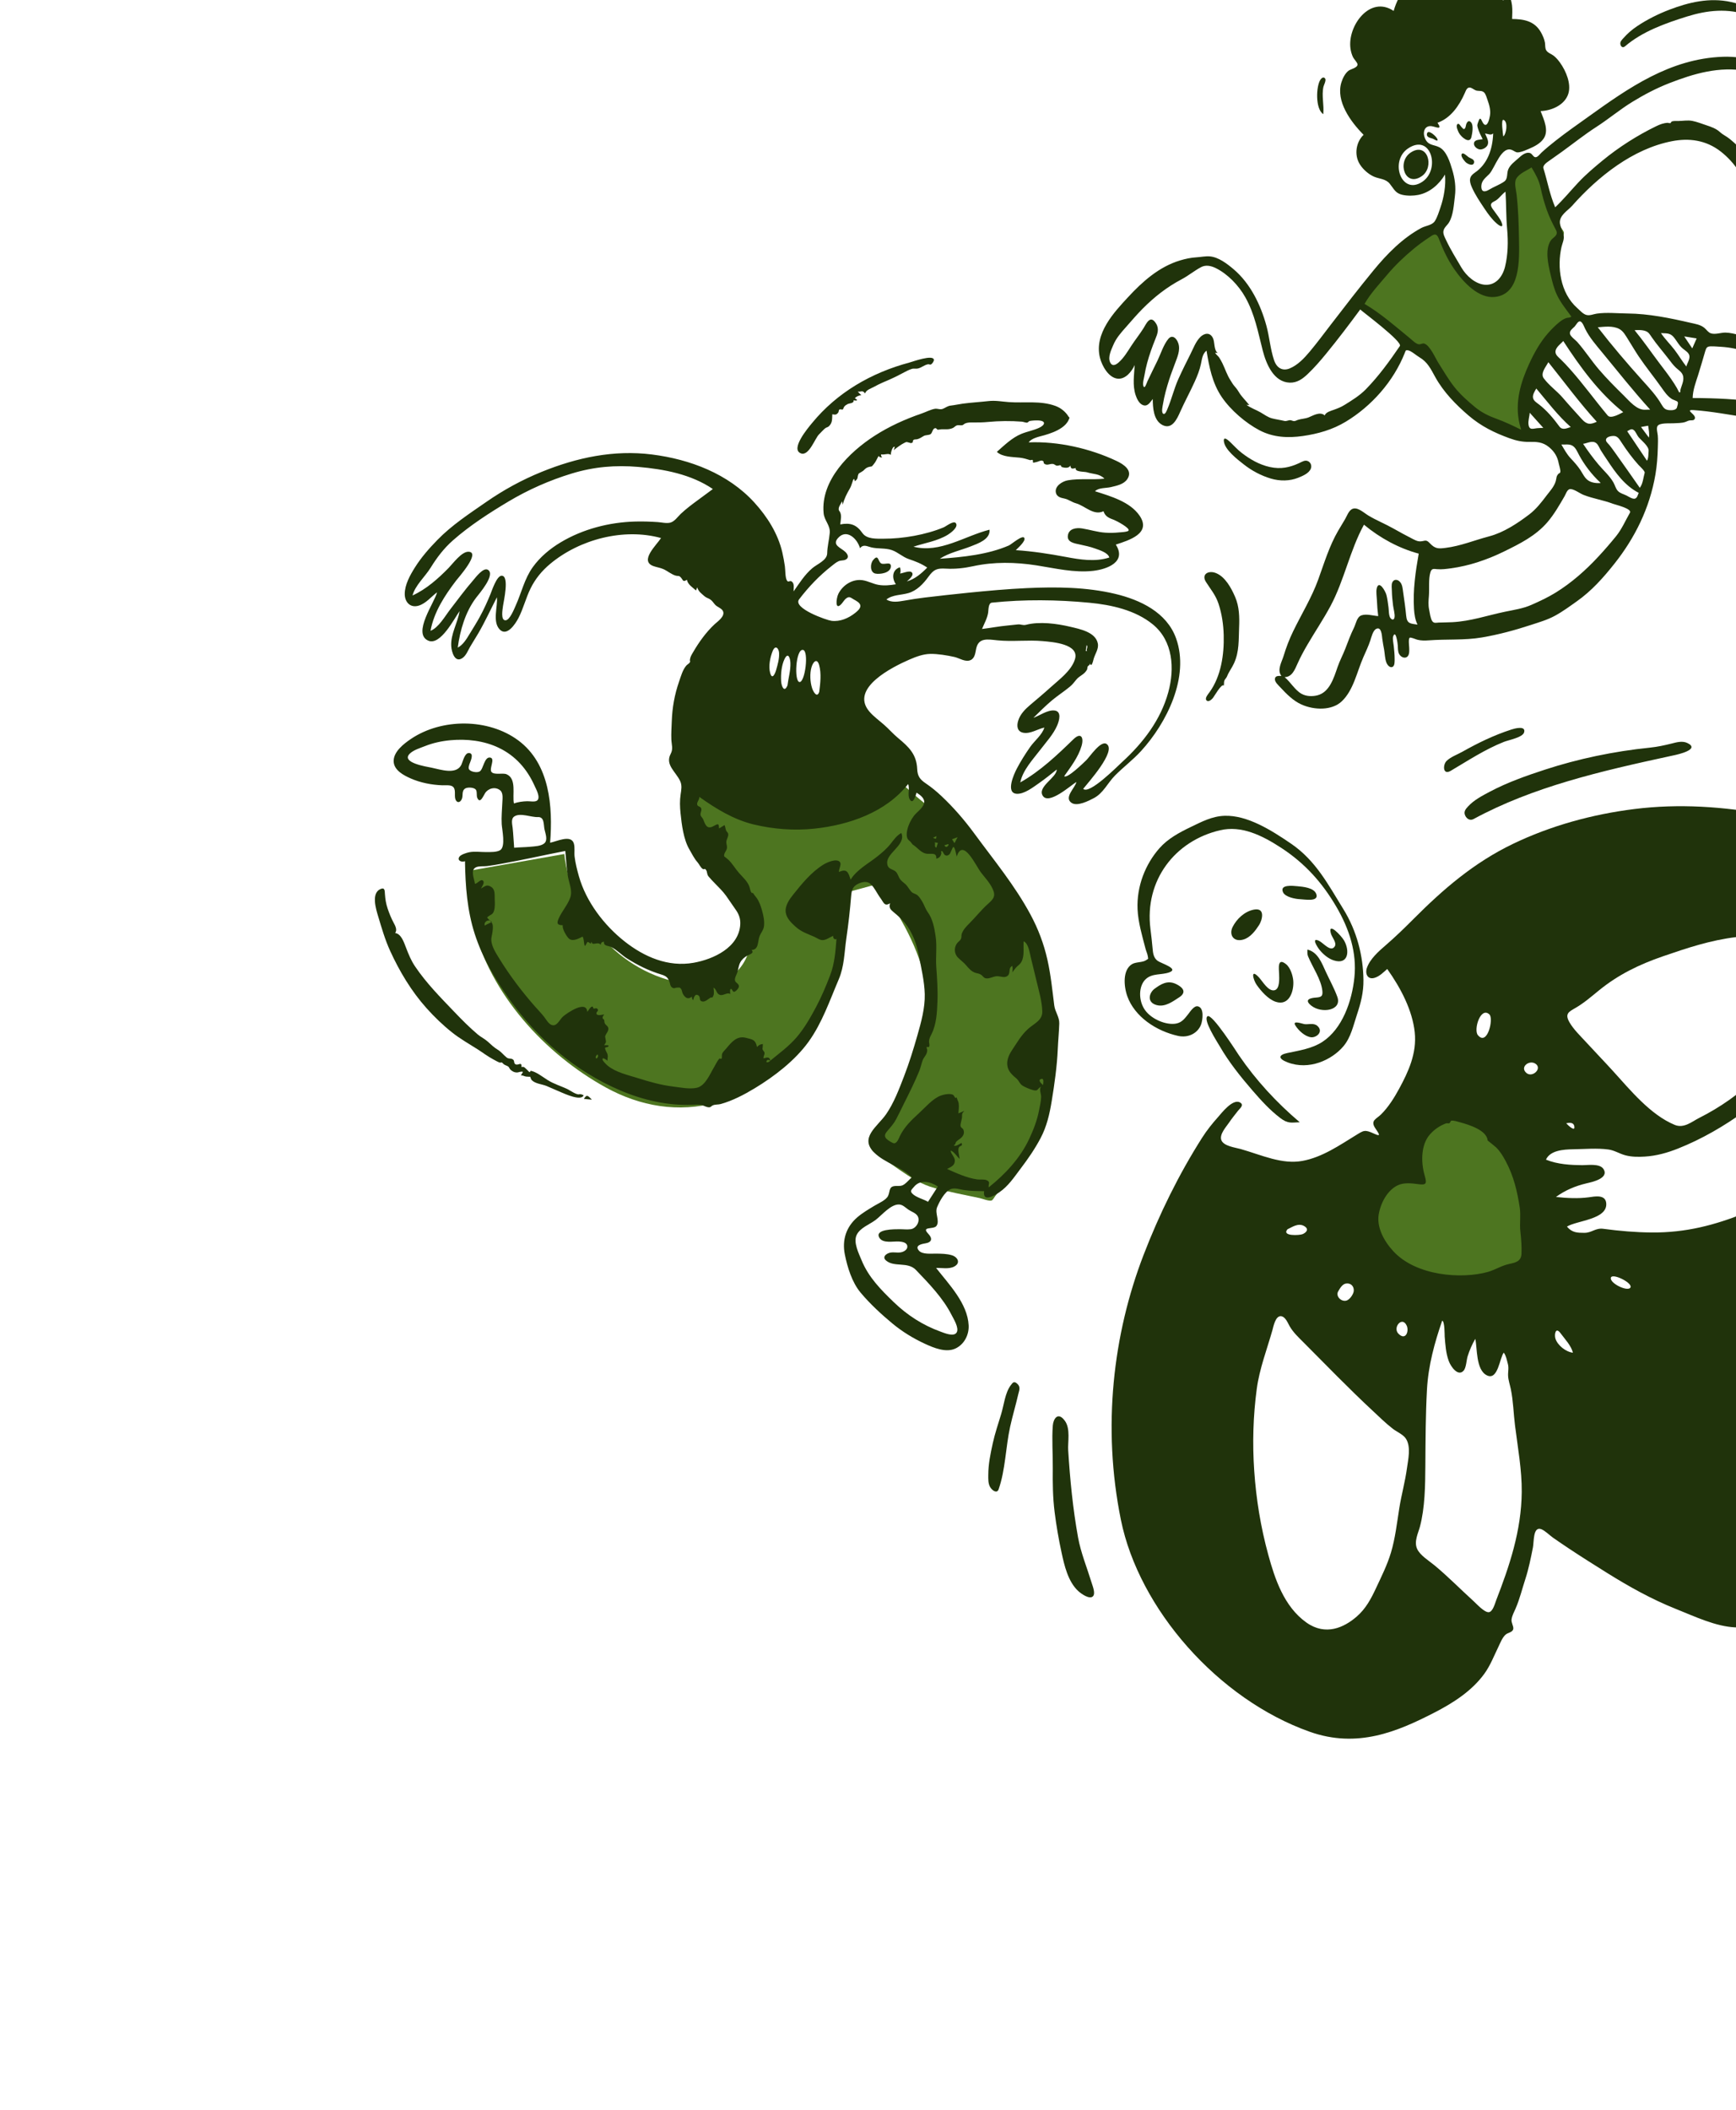 <?xml version="1.0" encoding="UTF-8" standalone="no"?><svg width="610" height="741" viewBox="0 0 610 741" fill="none" xmlns="http://www.w3.org/2000/svg">
<g clip-path="url(#clip0_481_3338)">
<path fill-rule="evenodd" clip-rule="evenodd" d="M478.087 431.931C478.24 437.409 484.152 441.57 488.936 444.016C495.981 447.618 503.749 449.482 511.094 450.323C524.125 451.815 541.466 450.295 541.54 435.404C541.606 422.143 532.628 406.132 523.006 395.074C520.032 391.657 515.532 386.648 510.887 386.92C504.021 387.324 499.295 394.297 496.078 399.084C493.958 402.235 492.695 405.939 489.77 408.35C482.973 413.95 477.815 422.223 478.087 431.931Z" fill="#4D7520"/>
<path fill-rule="evenodd" clip-rule="evenodd" d="M635.249 334.797C639.799 349.489 632.277 361.53 624.111 370.965C619.207 376.63 613.82 381.905 607.628 386.286C604.29 388.647 600.717 390.775 597.006 392.645C594.555 393.88 591.713 396.404 588.461 395.057C579.882 391.503 572.774 382.74 566.684 376.045C563.587 372.64 560.372 369.33 557.261 365.934C555.271 363.762 552.919 361.536 551.473 359.012C549.779 356.056 551.214 355.353 553.474 354.056C556.589 352.269 559.219 349.952 561.965 347.727C568.667 342.299 575.911 338.747 584.383 335.833C592.76 332.95 600.945 330.204 610.137 329.092C614.796 328.529 619.354 328.506 624.24 329.027C628.016 329.429 633.815 330.169 635.249 334.797ZM655.835 399.608C656.857 400.562 645.266 407.713 643.804 408.707C634.205 415.229 624.134 421.642 613.029 426.067C602.665 430.198 592.483 432.948 580.375 432.848C574.731 432.802 569.147 432.33 563.428 431.559C560.561 431.172 559.399 432.98 556.702 432.973C554.276 432.966 552.395 432.944 550.596 430.778C554.095 428.621 564.871 428.297 564.405 422.591C564.14 419.339 560.232 420.224 558.257 420.488C554.544 420.984 550.643 420.792 546.733 420.374C549.88 418.069 553.505 416.513 557.506 415.577C559.284 415.161 565.542 413.876 563.433 410.553C562.133 408.507 557.712 409.228 556.048 409.211C551.963 409.169 547.343 408.946 543.225 407.27C544.69 404.021 549.277 403.677 552.821 403.623C556.756 403.564 561.181 403.154 565.189 403.705C567.257 403.989 569.001 405.148 571.015 405.709C573.282 406.34 575.698 406.323 577.877 406.197C582.077 405.955 585.981 404.818 589.648 403.362C598.027 400.034 605.831 395.469 612.921 390.361C616.4 387.855 619.387 385.067 622.251 381.96C624.478 379.544 626.344 379.222 630.008 380.686C639.925 384.648 648.024 392.321 655.835 399.608ZM533.999 424C534.448 426.868 533.905 429.64 534.233 432.519C534.522 435.052 534.733 437.871 534.62 440.328C534.498 442.952 532.636 443.41 530.317 443.899C527.597 444.474 525.436 445.956 522.81 446.697C513.726 449.258 497.68 448.209 489.578 439.423C486.144 435.7 483.729 430.899 484.455 426.515C485.116 422.533 487.495 417.949 491.212 416.242C493.309 415.279 495.921 415.533 498.404 415.882C501.299 416.289 501.389 415.581 500.599 412.827C499.188 407.898 499.369 401.9 502.438 398.419C503.964 396.689 505.904 395.331 508.15 394.513C508.455 394.402 508.927 394.597 509.236 394.488C509.614 394.354 509.662 393.647 509.962 393.585C510.719 393.429 512.247 393.929 513.049 394.15C516.271 395.036 522.443 396.946 522.738 400.544C522.738 400.546 525.444 402.69 525.722 402.971C527.176 404.44 528.1 405.978 529.057 407.761C531.933 413.116 533.13 418.438 533.999 424ZM572.95 452.063C572.315 453.881 565.746 450.85 566.012 448.815C566.266 446.875 573.526 450.417 572.95 452.063ZM548.334 468.208C549.94 470.386 552.049 472.519 552.7 475.067C550.237 474.806 547.267 472.469 546.537 470.077C546.12 468.712 546.58 465.828 548.334 468.208ZM550.342 394.493C550.387 394.544 552.773 393.718 553.16 395.436C553.688 397.783 550.965 395.213 550.342 394.493ZM539.779 373.763C541.794 375.505 538.358 378.563 536.336 376.807C533.848 374.645 537.644 371.918 539.779 373.763ZM519.289 363.52C517.721 361.599 520.258 353.363 523.36 356.275C524.914 357.735 522.624 367.601 519.289 363.52ZM529.822 478.937C530.256 480.469 529.837 481.768 529.922 483.236C530.011 484.775 530.547 486.275 530.868 487.826C531.75 492.084 531.812 496.363 532.345 500.602C533.323 508.394 534.777 516.296 534.711 523.96C534.593 537.656 530.36 550.064 525.729 562.019C525.345 563.009 524.547 566.122 523.107 566.203C521.554 566.291 518.879 563.309 517.767 562.301C513.204 558.17 508.831 553.702 504.105 549.778C502.164 548.166 499.042 546.302 497.969 543.997C496.771 541.424 498.34 538.407 498.927 536.214C500.71 529.551 500.799 521.753 500.847 514.572C500.905 505.745 500.935 496.805 501.408 488.071C501.871 479.514 504.095 471.527 506.762 463.806C507.69 464.13 507.592 468.81 507.639 469.395C507.865 472.198 508.032 475.181 509.074 478.003C509.812 480.001 512.319 483.534 514.27 481.399C515.216 480.364 515.277 477.699 515.684 476.379C516.358 474.199 517.277 472.142 518.384 470.203C519.125 473.306 518.512 481.172 522.526 483.05C526.422 484.873 526.953 476.758 528.407 475.043C529.272 476.26 529.452 477.627 529.822 478.937ZM488.752 545.291C487.435 549.659 485.452 553.599 483.556 557.652C481.749 561.516 479.933 564.963 476.707 567.754C472.253 571.608 465.813 574.591 459.093 569.861C451.132 564.259 447.915 554.276 445.682 546.153C442.965 536.269 441.393 526.423 440.719 516.625C440.044 506.837 440.347 497.147 441.602 487.79C442.557 480.671 445.179 473.94 447.095 467.182C447.46 465.897 448.153 462.073 450.118 462.247C451.706 462.388 452.553 464.747 453.204 465.849C454.475 467.997 456.213 469.619 458.008 471.417C466.024 479.45 473.914 487.627 482.239 495.37C484.56 497.528 486.92 499.864 489.432 501.799C490.824 502.87 493.005 503.753 493.994 505.235C495.895 508.085 494.76 512.793 494.4 515.493C493.754 520.325 492.443 524.91 491.683 529.701C490.848 534.963 490.262 540.277 488.752 545.291ZM470.221 453.518C470.815 452.516 471.632 450.954 472.996 450.768C474.775 450.526 475.823 451.874 475.69 453.377C475.585 454.565 474.255 456.425 473.157 456.755C471.286 457.317 469.223 455.205 470.221 453.518ZM494.308 465.602C495.167 467.547 493.93 470.944 491.399 468.411C489.232 466.242 492.727 462.021 494.308 465.602ZM452.4 431.721C453.91 431.046 456.127 429.377 458.224 430.575C460.176 431.69 458.97 432.886 457.717 433.425C456.686 433.868 450.211 434.244 452.4 431.721ZM667.843 307.977C664.079 305.928 660.966 302.418 657.377 300.006C653.898 297.668 650.436 295.833 646.662 294.213C638.309 290.627 630.366 287.897 621.753 286.262C605.533 283.183 589.775 282.205 574.397 284.119C559.215 286.009 544.732 290.076 531.692 296.335C517.863 302.972 507.085 312.317 496.62 322.806C493.495 325.939 490.321 329.026 486.959 331.925C484.502 334.044 481.431 336.707 480.308 339.91C479.603 341.923 480.522 344.161 483 343.418C484.757 342.892 486.15 341.433 487.451 340.31C492.277 347.09 496.291 354.87 497.106 362.497C497.902 369.942 494.85 376.416 491.684 382.276C489.967 385.454 487.847 388.846 485.281 391.376C483.659 392.976 481.522 393.485 483.136 396.054C484.258 397.838 485.746 399.494 482.889 398.171C479.513 396.606 479.216 396.992 476.445 398.684C470.78 402.144 464.658 406.426 457.665 407.706C450.41 409.034 443.358 405.656 435.927 403.531C434.09 403.006 429.867 402.54 429.131 400.325C428.458 398.298 430.931 395.662 431.855 394.278C432.83 392.818 433.958 391.474 435.026 390.084C435.645 389.279 437.356 388.056 435.663 387.155C433.11 385.798 429.122 391.062 428.027 392.281C425.993 394.55 424.063 396.961 422.42 399.54C414.273 412.329 407.37 426.351 401.835 440.719C391.096 468.594 387.254 501.152 393.857 533.739C400.196 565.018 427.96 596.765 460.225 608.195C476.993 614.135 491.064 608.103 503.862 601.542C510.612 598.081 517.145 593.895 521.542 587.86C523.651 584.964 524.936 581.608 526.506 578.37C527.19 576.957 527.832 575.234 528.962 574.145C529.817 573.321 531.575 573.323 531.748 572.016C531.871 571.089 530.984 569.888 531.133 568.754C531.313 567.394 532.013 566.152 532.534 564.959C533.98 561.642 534.862 557.99 535.996 554.511C537.169 550.912 537.899 547.198 538.65 543.428C539.029 541.524 538.647 536.052 541.498 537.019C542.799 537.461 544.54 539.219 545.642 539.992C547.569 541.344 549.516 542.663 551.475 543.962C555.789 546.821 560.163 549.574 564.545 552.31C572.451 557.246 580.308 561.63 588.804 565.025C595.587 567.735 602.892 571.259 609.88 571.538C612.93 571.659 615.414 570.402 616.582 567.857C617.909 564.961 616.267 561.567 615.345 558.344C613.315 551.253 614.104 543.055 616.852 537.197C620.217 530.024 627.346 526.301 634.032 522.399C641.103 518.271 648.167 513.954 655.566 510.291C662.462 506.878 670.832 503.977 675.486 497.881C679.544 492.565 678.448 483.456 677.652 476.466C676.852 469.445 675.013 459.954 679.974 455.04C682.438 452.6 686.046 451.533 688.862 449.509C691.953 447.286 694.594 444.373 697.285 441.73C700.625 438.448 706.224 429.519 702.044 423.714C701.424 422.852 699.808 421.48 698.783 422.052C697.84 422.578 698.622 423.918 697.952 424.605C696.588 426.003 692.397 424.446 690.463 424.21C682.658 423.256 675.088 424.606 667.426 424.465C658.774 424.306 649.559 422.619 640.783 420.586C641.532 418.776 643.592 417.886 645.12 416.815C646.976 415.514 648.888 414.334 650.847 413.162C653.006 411.87 654.993 410.388 657.028 408.945C658.546 407.867 660.2 406.131 662.106 405.614C663.77 405.162 665.084 405.236 666.441 404.074C667.821 402.891 668.827 401.33 669.981 399.945C673.102 396.201 676.162 392.418 678.813 388.305C688.18 373.773 693.087 354.11 686.17 334.731C684.289 329.461 681.657 324.268 678.237 319.497C675.566 315.773 672.03 310.256 667.843 307.977Z" fill="#20330B"/>
<path fill-rule="evenodd" clip-rule="evenodd" d="M407.37 297.934C410.344 294.548 414.335 292.397 418.483 290.41C422.131 288.663 425.842 286.65 430.288 286.506C438.286 286.248 446.684 291.534 453.663 296.3C462.371 302.246 466.725 310.719 471.977 319.196C476.89 327.125 478.966 335.793 479.094 344.112C479.161 348.471 478.137 352.357 476.842 356.233C475.526 360.17 474.689 364.353 472.016 367.493C467.958 372.262 459.967 375.997 452.419 373.095C448.982 371.773 449.271 370.468 452.283 369.836C456.654 368.919 461.107 368.24 464.699 365.884C471.665 361.315 475.066 351.653 475.919 343.192C476.771 334.733 474.289 326.465 469.444 318.238C464.556 309.938 458.517 303.202 450.247 297.794C443.239 293.21 436.116 289.874 428.763 291.572C412.888 295.24 402.105 309.171 404.244 326.215C404.537 328.552 404.806 330.845 405.007 333.168C405.135 334.645 405.304 336.4 406.791 337.461C408.064 338.371 414.387 340.209 410.886 341.482C408.048 342.514 404.894 341.709 402.564 343.897C400.083 346.226 399.926 351.381 402.358 354.769C404.678 358.001 409.819 360.104 413.25 359.48C415.375 359.094 416.401 357.557 417.584 356.076C418.171 355.34 419.576 353.099 420.916 353.42C423.288 353.987 422.52 358.429 422.077 359.697C420.997 362.781 417.614 364.64 413.91 363.798C410.144 362.943 406.33 361.309 403.058 358.857C399.924 356.507 397.367 353.4 396.124 349.902C394.802 346.181 394.496 340.622 397.744 338.625C399.153 337.759 401.504 338.095 402.794 337.165C403.608 336.577 403.474 337.001 403.314 335.808C403.213 335.051 402.728 334.005 402.522 333.209C401.333 328.636 399.927 323.919 399.721 319.38C399.35 311.242 402.483 303.497 407.37 297.934ZM455.128 360.062C454.023 358.199 457.647 359.572 458.361 359.675C459.773 359.877 461.645 359.124 462.954 360.335C465.116 362.334 462.604 364.453 460.735 364.285C458.607 364.093 456.22 361.901 455.128 360.062ZM459.391 333.493C463.093 334.34 464.491 338.318 465.873 341.302C467.195 344.155 468.861 347.177 469.912 350.085C471.657 354.913 464.389 356.036 460.791 353.202C458.038 351.032 460.498 350.489 462.328 350.353C464.213 350.214 464.875 349.953 464.651 347.941C464.198 343.894 461.231 339.733 459.619 335.834C459.3 335.061 459.407 334.243 459.391 333.493ZM463.441 330.393C464.976 331.103 467.66 334.618 469.03 332.334C469.788 331.071 468.021 329.167 467.656 327.856C466.43 323.45 471.381 328.68 472.313 330.35C474.368 334.032 473.766 338.949 468.618 337.276C466.702 336.653 464.911 335.13 463.634 333.538C462.938 332.672 460.606 329.08 463.441 330.393ZM442.391 343.281C443.691 344.689 445.647 348.242 447.826 347.776C449.744 347.367 449.508 343.623 449.452 342.009C449.395 340.331 448.745 336.091 451.89 338.612C453.493 339.897 454.298 342.758 454.434 344.428C454.723 347.989 453.051 353.462 448.222 351.812C445.592 350.913 443.142 348.107 441.587 345.909C440.327 344.128 439.249 339.881 442.391 343.281ZM455.901 311.241C457.695 311.413 461.801 311.695 462.549 314.069C463.425 316.844 458.349 315.845 456.747 315.79C455.305 315.74 451.627 315.09 450.841 313.372C449.541 310.527 454.326 311.091 455.901 311.241ZM440.58 319.463C444.825 318.651 443.454 323.288 442.4 324.907C441.123 326.865 439.353 329.253 436.901 329.967C433.425 330.979 431.776 328.261 433.118 325.562C434.495 322.794 437.285 320.093 440.58 319.463ZM405.706 347.243C407.761 345.741 410.18 344.087 413.271 345.603C416.465 347.17 416.53 348.864 414.303 350.289C412.243 351.608 409.432 353.804 406.421 352.985C402.824 352.006 403.802 348.636 405.706 347.243Z" fill="#20330B"/>
<path fill-rule="evenodd" clip-rule="evenodd" d="M374.205 499.028C376.199 501.807 375.16 506.436 375.343 509.339C375.986 519.495 376.958 529.71 378.816 539.974C379.78 545.301 381.953 550.557 383.571 555.84C383.965 557.128 385.07 559.756 383.965 560.69C382.753 561.716 380.002 559.799 378.923 558.818C375.242 555.473 373.952 549.57 373.034 545.36C372.001 540.626 371.175 535.801 370.58 531.083C369.925 525.889 369.878 520.816 369.932 515.732C369.985 510.74 369.557 505.548 369.939 500.633C370.118 498.318 371.745 495.599 374.205 499.028ZM515.881 283.193C517.951 280.936 520.829 279.462 523.575 278.006C529.614 274.805 536.208 272.469 542.869 270.3C554.545 266.497 566.999 263.869 579.726 262.572C582.386 262.301 584.81 261.765 587.321 261.146C588.929 260.751 591.069 260.059 592.913 260.944C597.598 263.196 589.463 264.984 588.304 265.235L586.675 265.587C562.513 270.82 538.692 276.313 517.762 287.658C516.647 288.262 515.414 287.699 514.828 286.39C514.194 284.97 515.112 284.031 515.881 283.193ZM357.62 486.137C358.696 487.236 358.056 488.53 357.819 489.569C356.937 493.446 355.791 497.215 354.938 501.104C353.354 508.322 353.306 516.143 350.901 523.039C350.352 524.616 348.72 523.533 347.98 522.359C347.153 521.049 347.264 519.315 347.265 517.993C347.265 514.177 348.046 510.513 348.829 506.939C349.604 503.396 350.757 500.048 351.794 496.62C352.758 493.435 353.169 489.137 355.15 486.518L355.236 486.404C355.861 485.565 356.355 484.848 357.62 486.137ZM509.766 270.706C506.92 272.384 506.962 268.555 508.292 267.252C509.775 265.798 511.99 265.055 513.814 264.03C519.392 260.897 524.845 258.233 531.106 256.197C532.04 255.893 536.288 254.669 535.54 257.227C535.022 258.999 530.015 259.922 528.489 260.527C521.781 263.186 515.845 267.122 509.766 270.706Z" fill="#20330B"/>
<path fill-rule="evenodd" clip-rule="evenodd" d="M435.377 370.679C434.55 369.466 425.864 355.778 424.287 356.916C422.616 358.121 427.737 365.967 428.599 367.458C431.784 372.967 435.868 378.093 440.127 383.007C443.093 386.429 446.197 389.858 449.843 392.632C452.646 394.763 453.81 394.212 456.705 394.131C448.558 387.224 441.287 379.34 435.377 370.679Z" fill="#20330B"/>
</g>
<g clip-path="url(#clip1_481_3338)">
<path fill-rule="evenodd" clip-rule="evenodd" d="M476.682 105.713C483.901 111.266 491.12 116.82 498.34 122.373C501.01 124.427 502.652 127.982 504.618 130.741C508.62 136.359 512.668 141.897 518.512 145.376C523.967 148.624 529.752 151.235 535.488 153.641C535.066 144.671 537.701 135.669 540.928 128.044C543.151 122.79 545.935 117.578 549.977 113.783C551.234 112.602 552.686 111.4 554.375 110.889C552.493 108.493 550.739 105.955 549.209 103.32C546.81 99.191 545.895 95.908 546.703 91.535C547.114 89.31 547.715 87.151 548.383 85.034C548.621 84.279 549.647 82.535 549.527 81.688C549.422 80.943 548.09 79.489 547.68 78.8C546.245 76.385 544.988 73.842 544.075 71.213C542.349 66.244 541.695 61.023 540.107 56.002C538.075 56.924 536.042 57.847 534.009 58.769C532.633 59.394 531.406 59.336 531.32 60.923C531.02 66.419 531.496 72.198 531.582 77.758C531.639 81.425 531.749 85.074 531.449 88.681C530.968 94.446 529.649 104.142 522.053 102.381C518.152 101.476 515.01 97.537 512.706 94.201C509.57 89.66 507.095 84.674 504.758 79.716C497.568 83.463 491.528 89.363 485.934 95.209C482.718 98.569 479.6 102.054 476.682 105.713Z" fill="#4D7520"/>
<path fill-rule="evenodd" clip-rule="evenodd" d="M495.673 53.59C490.747 56.895 493.701 65.918 499.591 61.863C504.185 58.7 501.622 49.599 495.673 53.59ZM499.805 63.824C492.41 68.784 488.167 56.598 494.745 52.146C502.861 46.653 506.26 59.492 499.805 63.824ZM669.766 143.26C667.251 145.995 664.742 148.766 662.557 151.818C661.217 153.69 660.476 156.974 657.621 154.813C656.439 153.918 655.449 152.793 654.206 151.989C652.775 151.063 651.241 150.362 649.704 149.749C646.203 148.356 642.531 146.883 638.964 145.916C632.039 144.039 625.046 141.535 618.117 141.46C616.337 141.441 614.425 140.779 612.603 140.603C610.645 140.414 608.689 140.237 606.736 140.124C602.736 139.894 598.745 139.785 594.769 139.784C594.843 136.911 595.866 134.322 596.687 131.727C597.565 128.951 598.365 126.128 599.192 123.329C599.554 122.103 599.834 121.662 601.136 121.633C602.335 121.607 603.608 121.728 604.818 121.801C607.788 121.98 610.718 122.572 613.65 123.561C619.967 125.691 626.288 126.59 632.669 127.991C639.143 129.412 645.74 131.045 652.077 133.499C655.472 134.814 658.913 136.253 662.211 137.921C663.953 138.802 665.627 139.841 667.314 140.858C667.97 141.254 670.704 142.239 669.766 143.26ZM590.421 137.167C590.501 137.484 590.447 137.847 590.083 137.818C589.985 137.81 589.357 136.481 589.27 136.33C588.644 135.242 587.957 134.188 587.244 133.155C585.899 131.205 584.44 129.341 583.015 127.452C580.128 123.626 577.415 119.66 574.362 115.967C575.536 115.886 577.167 115.82 578.36 116.32C579.338 116.731 579.697 117.423 580.312 118.321C582.167 121.031 584.355 123.5 586.347 126.105C587.152 127.158 587.928 128.226 588.89 129.127C589.703 129.889 590.846 130.574 591.281 131.668C592.022 133.535 590.745 135.501 590.421 137.167ZM583.632 116.991C585.207 117.12 586.7 116.806 587.975 118.25C589.21 119.65 589.875 121.247 591.342 122.45C592.213 123.164 593.525 123.871 593.64 125.063C593.759 126.306 592.835 127.601 592.543 128.718C591.065 126.823 589.843 124.742 588.382 122.834C586.855 120.839 585.037 119.086 583.632 116.991ZM591.808 118.147C593.263 118.383 594.717 118.618 596.172 118.854C595.658 120.021 595.145 121.188 594.631 122.355L591.808 118.147ZM589.273 143.026C589.031 144.091 587.409 144.118 586.54 144.044C585.186 143.93 584.608 143.403 583.872 142.125C582.053 138.963 579.62 136.366 577.191 133.67C571.741 127.619 566.436 121.399 561.433 114.944C563.729 114.758 566.636 114.326 568.947 115.514C570.44 116.281 571.288 117.974 572.186 119.382C573.412 121.303 574.543 123.283 575.816 125.174C578.321 128.893 581.176 132.374 583.763 136.036C584.848 137.572 585.919 139.178 587.511 140.164C587.869 140.386 589.25 140.831 589.445 141.079C589.81 141.54 589.383 142.522 589.273 143.026ZM578.082 143.899C575.095 144.037 572.611 140.91 570.487 138.828C567.527 135.926 564.548 132.936 561.837 129.77C559.172 126.658 556.947 123.184 554.231 120.113C553.634 119.44 551.897 118.219 551.67 117.305C551.383 116.148 552.659 115.328 553.273 114.711C553.836 114.145 554.512 112.521 555.388 112.921C556.117 113.253 556.648 114.772 556.973 115.435C558.491 118.521 560.787 121.119 562.964 123.765C568.527 130.525 573.96 137.375 579.836 143.851C579.251 143.866 578.665 143.872 578.082 143.899ZM579.398 153.692C578.473 152.447 577.549 151.201 576.624 149.957C577.459 149.807 578.294 149.657 579.129 149.507C579.33 150.904 579.636 152.34 579.398 153.692ZM579.293 158.408C579.18 159.541 579.288 160.855 578.726 161.815L571.768 151.443C572.555 151.091 573.202 150.342 574.094 151.049C574.777 151.589 575.198 152.857 575.789 153.554C576.763 154.704 579.459 156.741 579.293 158.408ZM564.919 145.928C560.411 140.546 556.308 134.82 551.629 129.589C550.57 128.405 549.511 127.278 548.376 126.177C547.657 125.482 546.634 124.736 546.571 123.672C546.475 122.034 548.439 120.766 549.303 119.764C555.273 128.939 561.857 137.963 570.366 144.744C569.385 145.227 566.029 147.254 564.919 145.928ZM577.909 166.044C577.407 167.794 577.308 169.908 576.193 171.315C573.338 167.251 570.518 163.16 567.616 159.131C566.941 158.193 566.27 157.24 565.545 156.341C565.237 155.958 564.441 155.279 564.335 154.757C564.065 153.422 566.126 153.073 567.098 153.108C568.437 153.155 569.058 154.298 569.817 155.459C570.785 156.941 571.752 158.34 572.831 159.747C573.788 160.995 574.739 162.188 575.798 163.34C576.152 163.726 578.077 165.456 577.909 166.044ZM575.359 174.235C574.557 176.07 572.894 174.71 571.497 174.017C570.539 173.541 569.343 173.281 568.537 172.464C567.726 171.642 567.488 170.421 566.932 169.446C565.597 167.103 563.429 165.216 561.711 163.176C559.759 160.86 557.957 158.391 556.267 155.871C557.702 155.721 559.613 154.471 561.013 155.735C561.635 156.295 561.993 157.318 562.419 158.029C563.138 159.228 563.956 160.376 564.723 161.545C567.762 166.18 570.938 170.566 575.818 173.092C575.671 173.476 575.518 173.857 575.359 174.235ZM572.74 180.052C571.152 182.813 569.871 185.834 567.883 188.284C565.894 190.735 563.807 193.144 561.67 195.447C557.197 200.267 552.23 204.664 546.666 208.103C543.943 209.786 541.056 211.133 538.117 212.426C535.141 213.735 532.093 214.165 528.889 214.827C522.663 216.115 516.784 218.186 510.282 218.513C508.713 218.592 507.132 218.588 505.56 218.646C504.725 218.677 503.894 219.007 503.279 218.159C502.642 217.281 502.368 215.067 502.157 214.038C501.832 212.444 501.958 210.92 502.085 209.373C502.301 206.751 501.875 203.352 502.643 200.926C503.067 199.589 503.74 199.781 504.974 199.892C506.598 200.038 508.262 199.802 509.831 199.593C516.286 198.734 522.77 196.487 528.462 193.697C534.065 190.949 539.597 188.221 543.756 183.368C546.11 180.622 547.918 177.446 549.758 174.276C550.366 173.228 550.732 171.576 552.067 171.779C553.496 171.997 555.147 173.319 556.559 173.861C559.939 175.159 563.37 175.63 566.746 176.922C567.566 177.235 573.555 178.635 572.74 180.052ZM496.857 213.9C496.974 215.732 497.239 217.621 498.089 219.362C495.691 218.974 494.372 219.183 494.098 216.212C493.842 213.435 493.436 210.701 493.033 207.919C492.868 206.782 492.803 205.364 491.97 204.41C491.021 203.325 489.754 203.401 489.229 204.53C488.856 205.332 489.058 206.656 489.077 207.579C489.11 209.242 489.288 210.913 489.49 212.587C489.641 213.83 490.203 215.631 490.021 216.783C489.899 217.559 489.356 217.96 488.611 217.103C487.948 216.341 488.024 214.162 487.896 213.288C487.688 211.863 487.549 210.429 487.185 209.013C486.809 207.545 484.448 203.431 483.735 206.742C483.488 207.885 483.774 209.581 483.82 210.788C483.892 212.643 484.041 214.508 484.277 216.373C482.396 216.24 480.202 215.51 478.433 216.097C476.752 216.654 476.484 219.005 475.738 220.507C474.575 222.844 473.672 225.341 472.724 227.804C471.878 230.002 470.767 232.024 469.995 234.267C468.653 238.169 467.157 243.127 462.902 244.198C461.216 244.622 459.043 244.626 457.321 243.655C454.994 242.343 453.477 239.531 451.396 237.816C454 237.768 455.009 235.13 455.935 233.045C456.974 230.709 458.189 228.492 459.463 226.315C462.096 221.815 465.033 217.458 467.506 212.851C472.336 203.848 474.356 193.202 479.272 184.271C485.049 189.057 491.663 192.599 498.511 194.436C497.398 200.77 496.432 207.214 496.857 213.9ZM540.108 150.379C538.734 150.501 537.435 151.205 537.109 149.213C536.877 147.799 537.447 146.324 537.508 144.948L542.293 150.27C541.564 150.304 540.831 150.316 540.108 150.379ZM547.964 149.809C545.869 146.962 543.525 144.15 540.754 142.026C539.941 141.404 538.838 140.768 538.666 139.669C538.489 138.546 539.346 137.292 539.828 136.45C543.731 141.077 547.407 145.983 551.933 149.97C550.789 150.301 549.035 151.265 547.964 149.809ZM562.235 169.393C562.299 169.479 562.363 169.564 562.427 169.649C561.088 169.742 559.431 169.608 558.154 168.791C556.816 167.935 556.164 166.355 555.303 165.056C554.308 163.558 553.12 162.259 551.903 160.957C550.529 159.489 549.66 157.832 548.638 156.114C549.824 156.204 551.279 155.853 552.443 156.483C553.661 157.142 554.244 158.676 554.88 159.852C556.771 163.351 559.352 166.694 562.235 169.393ZM561.077 148.122C559.007 149.069 557.72 149.295 555.877 147.258C553.615 144.758 551.342 142.287 549.148 139.72C547.109 137.336 544.268 135.352 542.433 132.841C541.142 131.074 543.328 128.67 544.061 127.198C549.686 134.212 555.025 141.488 561.077 148.122ZM533.941 148.853C534.105 149.546 534.316 150.232 534.505 150.921C531.661 149.529 528.868 148.172 525.933 147.112C523.215 146.129 520.705 144.947 518.356 143.019C515.81 140.93 513.221 138.635 511.125 136.025C509.011 133.393 507.31 130.38 505.486 127.543C504.427 125.894 502.454 121.261 500.469 120.671C499.739 120.454 499.214 121.045 498.456 120.9C497.418 120.701 496.368 119.571 495.541 118.895C490.33 114.638 485.203 110.09 479.476 106.724C481.6 102.994 484.674 99.774 487.383 96.546C490.227 93.158 493.47 90.068 496.857 87.287C498.492 85.944 500.196 84.697 501.961 83.535C503.394 82.592 504.633 81.359 505.567 83.795C506.979 87.476 508.644 91.1 510.905 94.395C514.205 99.207 519.585 104.923 525.306 104.286C534.217 103.295 533.883 91.537 533.75 84.029C533.657 78.782 533.507 73.631 532.91 68.332C532.715 66.6 531.957 64.236 532.798 62.742C533.841 60.889 536.486 59.914 538.153 58.796C539.596 61.221 540.783 63.267 541.356 66.004C541.911 68.656 542.628 71.22 543.542 73.811C544.417 76.289 545.494 78.428 546.717 80.737C547.803 82.79 545.662 83.244 544.825 84.603C542.861 87.79 543.958 92.72 544.861 96.484C545.437 98.889 546.021 101.355 547.113 103.641C548.418 106.375 550.38 108.732 552.142 111.181C551.735 111.629 550.892 111.528 550.346 111.71C549.515 111.988 548.746 112.496 548.067 113.03C546.573 114.207 545.195 115.606 543.932 117.045C541.201 120.158 539.128 123.859 537.35 127.716C534.47 133.966 532.135 141.242 533.941 148.853ZM491.887 121.523C488.239 126.869 484.426 132.13 479.949 136.703C477.747 138.952 475.11 140.556 472.465 142.201C471.25 142.957 470.065 143.421 468.722 143.909C467.7 144.28 465.884 144.732 465.479 145.887C463.786 144.387 461.259 146.034 459.779 146.602C458.575 147.065 457.243 147.069 456.024 147.469C455.566 147.619 455.203 147.889 454.711 147.892C454.238 147.894 453.722 147.524 453.252 147.56C452.577 147.611 451.971 147.992 451.346 147.84C449.898 147.488 448.418 147.303 446.968 146.931C445.505 146.556 444.297 145.613 442.948 144.835C441.372 143.925 439.441 143.283 437.981 142.168C438.312 142.196 438.643 142.227 438.976 142.261C437.719 140.64 436.317 139.415 435.237 137.586C434.704 136.683 434.254 136.177 433.609 135.418C433.116 134.839 432.839 134.275 432.376 133.567C431.138 131.676 430.518 129.601 429.542 127.599C429.218 126.934 428.824 126.251 428.443 125.634C428.095 125.07 427.309 124.535 426.967 123.904C427.276 123.887 427.586 123.92 427.899 124.003C426.456 122.923 426.921 120.176 426.193 118.709C425.098 116.503 423.095 117.101 421.856 118.284C420.188 119.877 419.316 122.345 418.264 124.428C416.824 127.28 415.401 130.131 414.08 133.06C412.53 136.496 411.679 140.246 410.194 143.688C410.006 144.124 409.405 145.865 408.667 145.244C408.013 144.694 408.548 142.544 408.641 141.967C409.118 139.002 409.942 136.107 410.833 133.31C411.448 131.378 412.201 129.515 412.885 127.618C413.621 125.581 414.847 123.016 414.051 120.6C413.396 118.612 411.832 117.455 410.534 119.023C408.853 121.053 407.901 124.174 406.738 126.603C405.576 129.03 404.343 131.414 403.211 133.86C402.959 134.405 402.221 136.844 401.778 135.588C401.42 134.572 402.006 132.663 402.164 131.699C402.397 130.27 402.713 128.869 403.082 127.491C403.862 124.579 404.886 121.776 405.993 119.03C406.673 117.345 407.416 115.55 406.217 113.62C404.161 110.31 402.79 113.718 401.766 115.336C400.394 117.499 398.792 119.47 397.406 121.622C396.143 123.584 394.906 125.624 393.198 127.177C392.324 127.972 390.909 128.984 390.083 127.249C389.2 125.39 390.495 122.837 391.122 121.322C392.195 118.73 393.852 116.906 395.628 114.898C397.562 112.712 399.432 110.502 401.484 108.436C405.643 104.25 410.04 100.808 415.238 98.066C417.621 96.808 419.713 95.04 422.072 93.801C423.64 92.977 425.45 93.3 427.165 94.139C431.345 96.183 435.217 100.196 437.556 104.355C440.945 110.382 442.036 116.645 443.699 123.086C444.964 127.986 447.619 134.192 453.17 134.383C455.791 134.474 457.725 133.047 459.477 131.385C461.842 129.143 463.988 126.66 466.065 124.122C470.17 119.105 474.095 113.93 477.957 108.691C478.873 109.573 492.919 120.011 491.887 121.523ZM513.499 93.94C511.629 90.746 509.694 87.657 508.122 84.312C507.61 83.223 506.941 82.08 507.243 80.931C507.54 79.795 508.611 79.046 509.176 78.09C510.674 75.55 510.847 71.908 511.231 68.872C511.627 65.738 511.235 62.732 510.274 59.544C509.506 56.994 508.298 52.964 505.699 51.692C503.676 50.703 501.768 51.159 500.685 48.505C499.759 46.236 500.708 43.973 503.086 44.322C504.572 44.54 506.975 45.878 505.119 43.112C509.74 41.485 512.734 37.149 514.716 32.663C515.103 31.786 515.475 30.557 516.609 30.769C517.358 30.909 518.09 31.683 518.916 31.843C519.778 32.01 520.781 31.751 521.518 32.504C522.086 33.084 522.42 34.358 522.677 35.074C523.333 36.898 523.876 38.848 523.536 40.66C523.389 41.445 522.868 44.113 521.816 43.837C520.602 43.519 520.399 39.98 519.47 42.708C519.138 43.683 518.944 43.85 519.29 44.993C519.697 46.336 520.335 47.622 520.982 48.879C520.053 49.094 518.264 48.965 517.955 50.138C517.663 51.25 518.927 52.317 519.884 52.471C520.867 52.629 522.169 51.907 522.633 51.071C523.375 49.733 522.387 48.249 521.813 46.871C522.813 46.982 523.882 47.652 524.677 46.853C524.471 52.574 522.587 57.704 518.231 60.639C516.262 61.966 516.109 63.348 517.218 65.851C518.35 68.407 520.034 70.893 521.588 73.215C522.855 75.109 524.214 77.007 525.931 78.493C527.068 79.478 528.498 80.222 527.581 77.978C527.09 76.773 526.119 75.662 525.384 74.585C524.922 73.907 523.891 72.796 523.898 71.979C523.905 71.071 525.121 70.752 525.709 70.349C526.941 69.502 527.768 68.164 529.01 67.331C529.287 71.713 529.183 76.053 529.58 80.446C529.987 84.938 529.873 89.49 528.843 93.679C527.983 97.178 525.602 100.284 521.774 100.006C518.49 99.767 515.267 96.96 513.499 93.94ZM528.352 42.108C530.047 42.902 529.219 47.261 528.213 47.907C528.148 47.262 527.291 41.611 528.352 42.108ZM542.35 59.164C541.983 57.981 543.702 56.946 544.375 56.457C545.842 55.389 547.348 54.373 548.819 53.307C552.841 50.396 556.726 47.287 560.902 44.597C565.225 41.812 569.182 38.472 573.56 35.786C577.719 33.233 582.047 30.966 586.624 29.183C595.009 25.918 604.146 23.152 613.801 24.944C622.472 26.552 631.346 31.347 636.016 40.092C638.895 45.485 642.269 50.914 643.829 56.792C645.155 61.788 643.911 66.269 642.451 70.638C641.759 69.692 639.76 61.903 638.031 64.459C637.473 65.283 637.853 66.809 637.929 67.826C638.063 69.609 638.126 71.4 638.165 73.174C638.235 76.394 638.01 79.636 636.818 82.455C636.357 83.547 634.802 86.893 633.168 85.464C631.814 84.28 632.356 79.68 632.204 78.181C632.07 76.852 631.853 75.626 630.875 74.592C630.499 74.194 629.989 73.938 629.601 73.547C629.287 73.23 628.995 72.619 628.631 72.382C626.197 70.795 627.771 75.317 627.938 76.211C628.516 79.307 627.159 82.486 626.212 85.119C625.033 88.395 623.974 91.797 621.814 94.421C621.243 89.912 620.724 85.401 619.929 80.895C619.189 76.7 617.582 72.35 617.239 68.226C617.181 67.53 617.005 66.852 616.821 66.094C616.706 65.623 616.051 64.193 616.084 63.843C616.102 63.645 616.655 63.204 616.71 62.79C616.778 62.281 616.597 61.668 616.462 61.156C616.301 60.548 615.801 58.39 615.255 57.946C615.14 57.853 614.707 58.217 614.481 58.056C614.217 57.867 614.162 57.636 613.979 57.385C613.558 56.805 613.58 56.139 612.817 55.827C614.747 54.532 608.893 49.694 607.826 48.817C606.64 47.842 605.437 47.377 604.354 46.375C603.034 45.153 601.22 44.523 599.626 44.001C598.033 43.477 596.26 42.768 594.654 42.459C592.991 42.14 591.266 42.485 589.628 42.497C588.898 42.502 588.058 42.422 587.386 42.676C587.241 42.867 587.099 43.062 586.959 43.258C586.652 43.271 586.344 43.23 586.035 43.135C584.509 43.206 583.286 43.682 581.949 44.33C575.342 47.531 568.768 51.719 563.107 56.381C560.166 58.803 557.201 61.304 554.582 64.104C551.869 67.004 549.347 70.075 546.468 72.801C544.563 68.378 543.754 63.701 542.35 59.164ZM527.467 -0.789C527.967 -1.249 528.326 -0.208 528.324 0.179C527.88 0.023 527.595 -0.3 527.467 -0.789ZM731.122 133.711C728.949 131.458 725.615 129.87 722.785 129.55C719.293 129.156 716.765 130.82 714.253 132.728C711.375 134.915 708.873 137.477 706.313 140.042C703.712 142.648 701.103 145.139 698.905 148.155C698.025 149.363 697.08 150.517 696.252 151.769C695.635 152.702 695.104 154.054 693.8 153.038C691.429 151.192 693.741 148.147 694.265 146.346C694.551 145.364 694.888 143.997 693.506 143.702C691.872 143.353 690.878 145.409 690.171 146.482C689.518 147.473 688.684 148.223 687.782 146.378C687.182 145.153 687.945 143.586 688.206 142.46C688.526 141.076 689.956 136.672 687.208 136.769C684.283 136.873 685.269 140.848 683.615 142.197C682.159 143.384 679.186 138.929 677.934 138.003C674.774 135.662 674.286 140.87 671.808 139.843C670.786 139.419 670.038 137.924 669.246 137.155C667.943 135.888 666.246 134.926 664.752 133.966C661.447 131.843 658.02 129.972 654.515 128.37C651.014 126.77 647.588 125.673 643.958 124.824C640.318 123.973 636.741 122.63 633.108 121.715C625.876 119.893 618.559 119.31 611.301 117.669C609.625 117.29 607.966 116.836 606.287 116.808C604.747 116.784 602.746 117.556 601.212 117.079C600.215 116.77 599.668 115.761 598.846 115.108C597.455 114.001 595.741 113.769 594.16 113.403C586.813 111.702 579.288 110.164 571.956 110.097C568.4 110.064 564.538 109.645 561.081 110.144C559.963 110.305 558.708 110.903 557.514 110.626C556.263 110.336 555.212 109.067 554.23 108.199C548.138 102.814 547.123 93.687 548.677 86.76C548.953 85.528 549.65 84.197 549.461 82.858C549.254 81.391 548.326 79.954 548.143 78.445C547.803 75.651 550.876 74.006 552.376 72.313C561.437 62.087 573.725 52.237 587.548 49.58C593.357 48.464 599.406 49.085 604.741 53.298C607.149 55.2 609.325 57.555 610.999 60.191C612.865 63.128 613.754 66.417 614.728 69.664C615.9 73.569 616.921 77.506 617.701 81.465C618.405 85.038 618.61 88.542 619.132 92.107C619.457 94.321 620.261 98.265 623.024 98.424C625.228 98.551 627.113 96.348 628.011 94.572C629.354 91.915 629.49 88.672 630.266 85.752C631.375 87.386 631.107 89.695 632.791 90.971C634.463 92.239 635.858 90.993 636.803 89.776C637.883 88.386 638.843 86.708 639.581 85.063C640.514 82.985 640.638 80.676 641.087 78.399C641.877 74.401 644.521 71.465 645.695 67.67C646.907 63.748 646.561 59.273 645.343 55.042C643.932 50.141 641.56 45.462 639.153 40.91C636.772 36.408 634.206 32.116 630.277 28.844C622.803 22.622 614.087 19.609 605.31 19.94C586.79 20.637 572.22 30.891 558.136 40.983C554.276 43.749 550.372 46.457 546.638 49.398C544.921 50.75 543.223 52.139 541.617 53.628C541.127 54.083 540.227 55.393 539.388 55.198C538.741 55.048 538.393 54.051 537.725 53.794C536.136 53.183 534.523 54.697 533.544 55.577C532.306 56.688 530.719 57.803 530.01 59.404C529.328 60.942 529.965 62.78 528.517 63.786C526.905 64.905 524.901 65.596 523.212 66.624C521.883 67.433 520.39 67.683 520.522 65.208C520.622 63.32 522.206 62.269 523.297 61.125C525.314 59.01 527.606 50.783 531.527 52.791C532.603 53.342 532.782 53.684 533.976 53.44C535.08 53.214 536.178 52.728 537.201 52.292C539.105 51.482 541.241 50.425 542.432 48.632C544.283 45.845 542.562 42.132 541.338 39.014C545.216 38.871 549.883 36.882 551.102 32.85C552.127 29.462 550.325 25.009 548.171 22.011C547.531 21.119 546.8 20.253 545.946 19.582C545.154 18.96 543.903 18.601 543.336 17.699C542.841 16.914 543.017 15.826 542.87 14.988C542.652 13.745 542.093 12.47 541.461 11.345C539.138 7.217 535.154 6.717 531.328 6.667C531.435 3.507 531.727 0.229 529.592 -2.665C527.599 -5.365 524.41 -6.035 521.585 -6.034C519.059 -6.033 516.997 -5.305 514.852 -4.277C513.917 -3.828 513.659 -3.508 513.109 -4.623C512.671 -5.508 512.688 -6.566 512.303 -7.475C510.06 -12.767 504.885 -11.882 501.392 -10.13C495.639 -7.246 491.567 -2.692 489.705 3.839C481.383 -1.765 473.443 9.081 474.53 17.021C474.673 18.063 474.961 19.105 475.426 20.084C475.738 20.74 476.959 21.96 477.007 22.585C477.101 23.802 474.555 24.298 473.883 24.81C472.652 25.747 471.798 27.442 471.329 28.981C469.347 35.484 474.487 42.667 479.15 47.348C476.635 49.679 475.61 54.295 477.89 57.816C479.033 59.583 480.9 61.19 482.726 62.014C484.596 62.858 486.884 62.725 488.343 64.536C489.877 66.441 490.307 67.874 492.783 68.425C494.599 68.829 496.614 68.788 498.34 68.452C502.379 67.666 505.647 64.791 507.747 61.308C508.11 65.21 507.331 69.427 506.138 72.888C505.603 74.44 505.035 76.355 504.153 77.689C503.197 79.137 500.9 79.271 499.436 80.059C492.857 83.6 487.377 89.174 482.633 94.947C477.499 101.195 472.566 107.585 467.624 114.015C465.177 117.199 462.776 120.439 460.204 123.506C458.272 125.808 456.012 128.211 453.204 129.38C450.811 130.377 448.662 129.414 447.674 126.47C446.371 122.591 446.07 118.361 444.995 114.415C443.005 107.115 439.409 99.608 433.497 94.585C431.103 92.55 428.137 90.314 425.155 90.047C423.579 89.906 421.973 90.277 420.426 90.368C418.46 90.483 416.543 90.898 414.702 91.448C407.306 93.657 401.442 98.878 396.308 104.443C391.671 109.469 384.347 117.099 386.503 125.645C387.24 128.567 389.606 132.756 392.806 132.993C395.56 133.196 397.671 130.453 398.71 128.208C398.537 131.647 397.877 135.257 399.047 138.785C399.459 140.027 400.205 141.622 401.443 142.199C403.243 143.038 404.136 141.235 405.06 140.136C405.07 143.056 405.293 147.571 408.396 149.231C411.828 151.066 413.604 147.101 414.693 144.642C416.31 140.994 418.232 137.543 419.861 133.902C420.734 131.952 421.539 129.963 421.992 127.802C422.366 126.013 422.532 124.269 423.945 123.135C424.874 128.748 425.946 134.514 429.326 139.476C432.475 144.097 437.743 148.567 442.497 151.08C447.47 153.709 452.743 153.845 457.734 153.135C463.17 152.362 468.257 150.89 472.861 148.112C481.837 142.699 489.629 134.053 493.659 123.843C493.961 123.079 493.89 122.93 494.717 123.026C495.775 123.148 497.703 124.855 498.707 125.441C501.65 127.159 502.721 129.545 504.361 132.493C507.273 137.729 511.565 142.115 516.024 145.93C520.479 149.743 525.144 151.996 530.371 153.9C532.715 154.754 534.872 155.223 537.243 155.19C539.822 155.154 542.035 155.145 544.326 157.054C546.236 158.647 547.277 160.403 547.722 162.81C547.837 163.432 548.426 165.177 548.27 165.769C548.121 166.334 547.832 166.112 547.564 166.443C547.076 167.047 546.971 167.271 546.842 168.156C546.498 170.521 544.788 172.233 543.465 173.991C541.646 176.41 539.742 178.852 537.354 180.665C533.242 183.79 528.33 187.043 523.244 188.372C518.122 189.71 513.261 191.764 507.911 192.422C505.479 192.721 504.326 192.813 502.397 190.77C501.373 189.686 501.016 189.788 499.902 190.026C498.622 190.299 497.845 190.015 496.534 189.346C494.188 188.149 491.874 186.889 489.567 185.589C486.678 183.96 483.613 182.743 480.769 181.023C479.07 179.995 476.777 177.722 474.923 178.881C473.823 179.569 473.261 181.268 472.605 182.381C471.805 183.738 470.976 185.074 470.183 186.437C467.132 191.683 465.308 197.712 463.205 203.529C460.91 209.877 457.314 215.689 454.402 221.693C453.043 224.494 451.915 227.421 451 230.468C450.407 232.437 448.624 235.349 450.262 237.373C449.33 237.396 448.027 237.219 447.981 238.501C447.943 239.56 449.176 240.632 449.849 241.355C452.064 243.735 454.394 246.111 457.289 247.41C461.874 249.467 468.033 249.544 471.444 246.332C475.614 242.405 476.77 235.994 479.089 230.736C479.936 228.816 480.832 226.956 481.501 224.937C481.895 223.748 482.42 221.401 483.611 220.842C485.428 219.989 485.573 223.183 485.716 224.371C485.867 225.628 486.13 226.883 486.355 228.14C486.606 229.548 486.625 231.295 487.141 232.656C487.468 233.518 488.311 234.592 489.233 234.244C490.171 233.89 490.045 232.203 490.05 231.322C490.057 229.869 489.889 228.398 489.749 226.933C489.657 225.96 489.221 224.28 489.573 223.397C490.487 221.108 491.126 226.052 491.162 226.761C491.207 227.652 491.17 228.788 491.604 229.634C492.243 230.879 493.797 231.451 494.649 230.479C495.305 229.73 495.194 228.399 495.165 227.383C495.146 226.73 494.809 224.361 495.357 223.968C495.697 223.726 497.51 224.54 497.983 224.663C499.36 225.019 500.694 224.998 502.038 224.894C508.263 224.412 514.559 224.92 520.69 223.878C526.548 222.881 532.31 221.327 537.876 219.499C540.811 218.535 543.628 217.742 546.339 216.277C549.082 214.795 551.54 212.967 554.079 211.173C559.26 207.514 563.369 202.912 567.339 197.895C574.39 188.985 579.657 178.59 581.696 166.598C582.223 163.499 582.456 160.328 582.533 157.119C582.567 155.725 582.638 154.318 582.511 152.905C582.425 151.96 581.974 150.546 582.375 149.704C582.992 148.408 586.649 148.747 587.932 148.661C589.337 148.566 590.886 148.634 592.195 148.199C592.687 148.035 593.097 147.774 593.614 147.666C594.13 147.558 594.956 147.756 595.341 147.33C596.773 145.742 591.358 143.773 595.198 144.035C601.33 144.452 607.61 145.658 613.758 146.598C615.296 146.834 616.788 146.947 618.32 147.031C619.755 147.109 621.141 147.596 622.574 147.761C625.711 148.121 628.811 148.672 631.94 149.41C635.04 150.142 638.142 151.035 641.254 151.565C644.306 152.084 647.129 153.153 650.112 154.209C653.023 155.239 655.753 156.839 658.447 158.506C657.291 158.747 656.106 158.629 656.532 160.343C656.805 161.447 657.897 162.479 658.697 163.223C661.263 165.608 664.366 167.211 667.06 169.41C670.128 171.915 673.569 173.988 676.514 176.656C679.119 179.016 681.057 182.264 683.907 184.334C686.247 186.033 688.911 183.489 690.787 182.523C693.785 180.978 696.78 179.498 699.646 177.722C705.607 174.027 711.848 170.584 717.493 166.418C722.628 162.628 727.656 158.706 732.577 154.636C733.924 153.522 736.912 151.029 735.763 148.599C735.021 147.028 734.076 147.973 733.311 148.616C732.22 149.531 731.018 150.308 729.854 151.122C724.279 155.026 718.792 158.838 712.816 162.12C706.705 165.478 700.856 169.217 694.918 172.839C692.241 174.471 689.678 176.113 687.176 177.99C686.429 178.55 685.551 179.297 684.532 178.714C683.508 178.129 682.169 176.002 681.31 175.147C678.321 172.171 674.776 170.137 671.551 167.515C668.297 164.869 665.056 162.233 661.608 159.908C665.209 156.254 668.731 152.497 672.055 148.556C673.407 146.951 674.96 145.444 676.147 143.7C677.46 141.772 677.765 142.14 679.435 143.888C680.889 145.412 682.052 146.411 681.469 148.467C680.864 150.602 679.623 152.47 679.306 154.735C679.017 156.804 680.492 158.499 682.17 156.986C683.83 155.489 684.855 152.463 685.916 150.448C686.935 151.464 687.713 152.154 687.741 153.604C687.77 155.139 687.178 156.529 687.052 158.023C686.958 159.126 687.061 160.583 688.472 160.645C689.923 160.709 690.266 159.123 690.559 157.99C690.781 157.131 690.962 155.442 692.101 155.557C693.286 155.677 693.956 157.548 694.984 158.108C696.721 159.053 696.524 157.624 696.852 156.512C697.379 154.722 699.994 153.367 701.322 152.277C702.915 150.97 704.332 149.49 705.861 148.111C707.683 146.469 709.705 145.091 711.495 143.406C714.241 140.819 716.651 137.078 720.369 135.916C726.165 134.106 732.562 138.575 735.448 144.534C736.017 145.709 736.86 148.576 738.336 148.92C739.721 149.243 739.261 147.305 739.056 146.367C737.983 141.455 734.56 137.277 731.122 133.711Z" fill="#20330B"/>
<path fill-rule="evenodd" clip-rule="evenodd" d="M570.965 16.296C577.08 11.054 585.127 8.186 592.813 5.791C599.713 3.641 607.194 2.701 614.716 5.506C615.899 5.947 617.834 7.357 619.03 7.349C620.864 7.338 619.342 5.364 618.461 4.738C615.618 2.717 611.411 1.404 608.24 0.702C600.684 -0.97 593.318 0.847 586.682 3.37C582.65 4.903 578.757 6.857 575.193 9.238C573.417 10.426 571.8 11.842 570.375 13.461C569.922 13.976 569.21 14.646 569.368 15.506C569.546 16.472 570.255 16.904 570.965 16.296Z" fill="#20330B"/>
<path fill-rule="evenodd" clip-rule="evenodd" d="M446.541 168.066C449.793 169.039 453.222 168.958 456.136 167.796C457.655 167.19 459.996 166.243 460.622 164.53C460.939 163.665 460.675 162.566 459.733 162.02C458.612 161.372 457.399 162.238 456.498 162.649C453.172 164.17 450.07 164.867 446.181 164.011C442.612 163.226 439.31 161.38 436.259 159.014C434.837 157.912 433.663 156.608 432.367 155.353C431.633 154.643 429.867 153.018 430.043 154.942C430.319 157.954 434.87 161.39 436.988 163.059C439.922 165.372 443.139 167.046 446.541 168.066Z" fill="#20330B"/>
<path fill-rule="evenodd" clip-rule="evenodd" d="M464.975 40.093C465.309 36.905 464.336 33.629 465.038 30.466C465.169 29.877 466.075 28.215 465.637 27.597C465.062 26.785 464.335 27.48 464.015 27.928C462.445 30.132 462.099 38.232 464.975 40.093Z" fill="#20330B"/>
<path fill-rule="evenodd" clip-rule="evenodd" d="M517.042 48.083C517.299 46.958 517.856 44.139 516.951 43.038C516.103 42.006 515.508 42.808 515.194 43.663C515.059 44.031 514.996 45.238 514.461 45.292C513.916 45.348 514.272 45.217 513.849 44.923C513.259 44.512 512.594 42.756 511.963 43.811C511.588 44.438 512.329 46.134 512.682 46.741C513.564 48.262 516.447 50.69 517.042 48.083Z" fill="#20330B"/>
<path fill-rule="evenodd" clip-rule="evenodd" d="M514.888 56.841C515.575 57.61 517.684 58.553 517.963 57.106C518.186 55.949 516.843 55.697 516.092 55.23C515.605 54.927 514.305 53.558 513.773 53.952C512.943 54.567 514.387 56.282 514.888 56.841Z" fill="#20330B"/>
<path fill-rule="evenodd" clip-rule="evenodd" d="M505.098 48.897C504.757 47.924 501.812 45.243 501.422 46.917C501.104 48.284 502.694 48.424 503.451 48.705C503.819 48.843 505.485 49.994 505.098 48.897Z" fill="#20330B"/>
</g>
<g clip-path="url(#clip2_481_3338)">
<path fill-rule="evenodd" clip-rule="evenodd" d="M164.637 305.856C175.85 303.879 187.063 301.902 198.276 299.925C200.862 323.094 219.513 343.42 242.991 345.677C248.714 346.228 254.863 345.291 259.067 341.021C262.229 337.809 263.748 333.333 264.2 328.922C264.581 325.207 264.39 321.094 263.046 317.573C261.357 313.149 257.891 309.054 255.27 305.167C251.21 299.142 247.081 293.165 242.93 287.203C242.386 286.422 240.696 284.789 240.564 283.813C240.453 282.996 241.344 281.386 241.593 280.611L242.766 276.961C249.809 282.432 258.193 286.89 266.812 289.179C281.161 292.987 295.775 286.419 308.755 280.586C311.07 279.546 313.365 278.462 315.632 277.321C316.066 277.102 317.287 276.17 317.776 276.228C318.431 276.304 319.723 277.843 320.216 278.253C321.923 279.669 323.63 281.086 325.337 282.503C329.492 285.951 333.785 289.057 337.188 293.255C351.632 311.07 366.388 331.92 367.976 355.511C368.878 368.92 367.615 382.522 365.266 395.738C364.946 397.539 364.856 399.883 364.002 401.512C362.437 404.498 359.563 407.272 357.511 409.933C354.904 413.316 352.296 416.698 349.689 420.081C349.402 420.454 348.871 421.46 348.432 421.612C347.519 421.927 345.122 420.95 344.208 420.763C338.954 419.69 333.684 418.62 328.494 417.261C323.83 416.04 319.932 413.495 315.98 410.786C313.781 409.279 311.618 407.717 309.479 406.125C308.998 405.767 306.515 404.421 306.381 403.779C306.322 403.497 307.136 402.525 307.283 402.284C308.217 400.745 309.122 399.19 310.008 397.624C316.266 386.568 322.06 374.735 324.915 362.292C327.89 349.329 324.082 337.109 318.022 325.641C315.793 321.422 313.289 317.342 310.553 313.436C310.073 312.751 309.318 311.125 308.568 310.707C307.965 310.371 307.309 310.753 306.532 310.966C304.281 311.582 302.03 312.199 299.78 312.815C299.175 312.98 296.949 313.214 296.583 313.731C296.276 314.166 296.556 316.022 296.539 316.531C296.47 318.683 296.335 320.835 296.148 322.98C294.922 337.037 291.709 351.823 283.835 363.747C276.4 375.007 264.828 383.572 251.841 387.171C238.405 390.895 224.924 388.553 212.852 381.907C191.385 370.084 172.218 349.118 166.244 324.881C164.715 318.676 164.122 312.238 164.637 305.856Z" fill="#4D7520"/>
<path fill-rule="evenodd" clip-rule="evenodd" d="M361.66 399.952C358.507 406.71 353.205 412.39 347.422 416.995C347.235 415.812 348.127 415.17 346.765 414.519C345.851 414.081 344.369 414.35 343.374 414.208C339.685 413.678 336.159 412.041 332.784 410.544C334.005 409.853 335.458 409.443 335.52 407.702C335.566 406.386 334.237 405.442 334.018 404.142C334.915 404.054 336.527 406.472 337.192 407.006C337.12 405.94 336.385 403.835 336.993 402.885C337.44 402.186 338.384 402.651 337.873 401.407C337.389 401.622 335.661 402.858 335.134 402.243C335.954 401.874 335.589 401.412 336.055 400.925C336.414 400.549 336.676 400.395 337.101 400.103C338.2 399.346 339.121 398.225 338.513 396.728C338.31 396.227 337.718 396.13 337.552 395.584C337.392 395.059 337.616 394.574 337.69 394.065C337.774 393.494 338.014 392.898 338.034 392.319C338.077 391.122 337.952 391.101 338.845 390.141C338.151 390.432 337.457 390.724 336.764 391.015C336.861 389.784 337.05 388.507 336.829 387.28C336.754 386.866 336.044 385.606 336.207 385.252C335.731 386.285 335.276 384.74 334.953 384.539C333.934 383.903 331.624 384.367 330.563 384.77C327.629 385.883 325.095 388.987 322.805 391.055C320.288 393.328 317.665 395.906 316.207 398.98C315.844 399.745 315.279 401.417 314.245 401.53C313.688 401.59 311.848 400.356 311.439 399.905C310.441 398.801 311.211 397.875 312.049 396.903C313.132 395.644 314.088 394.573 314.88 393.085C315.826 391.304 316.684 389.471 317.588 387.667C319.484 383.886 321.388 380.087 322.996 376.172C323.51 374.92 323.76 373.588 324.211 372.348C324.606 371.267 325.854 370.271 325.807 368.815C325.791 368.316 325.492 368.104 325.636 367.732C325.726 367.501 326.255 367.915 326.435 367.631C326.785 367.078 326.407 366.276 326.439 365.67C326.489 364.712 326.93 363.954 327.349 363.112C329.051 359.692 329.255 355.583 329.4 351.814C329.557 347.741 329.295 343.69 328.994 339.632C328.729 336.059 329.292 332.455 328.771 328.901C328.32 325.831 327.742 322.742 325.946 320.27C325.123 319.139 324.728 317.7 323.983 316.502C323.539 315.788 323.063 315.022 322.436 314.454C321.83 313.905 320.922 313.819 320.374 313.308C319.611 312.599 318.955 311.22 318.128 310.497C317.414 309.874 316.542 309.325 316.007 308.327C315.282 306.973 315.303 306.234 313.89 305.565C313.072 305.178 312.209 304.955 311.876 303.912C310.557 299.785 318.581 297.014 316.713 292.55C315.135 293.368 314.077 294.912 313.005 296.272C311.602 298.053 309.993 299.416 308.224 300.826C305.127 303.293 300.99 305.475 298.89 308.93C298.084 306.417 297.652 304.934 294.796 306.246C294.674 305.198 295.782 303.63 295.145 302.777C294.026 301.276 290.43 302.962 289.338 303.642C285.064 306.306 281.901 310.204 278.77 314.108C277.387 315.833 275.78 318.062 276.084 320.404C276.353 322.475 278.051 324.11 279.521 325.434C281.601 327.307 283.632 327.897 286.127 329C287.273 329.505 288.175 330.366 289.499 330.127C290.645 329.92 291.677 329.103 292.75 328.686C292.741 329.399 293.075 330.137 293.92 329.774C293.583 334.139 293.271 338.417 291.687 342.544C290.234 346.331 288.654 350.095 286.744 353.675C284.774 357.368 282.663 361.086 279.933 364.277C277.231 367.434 273.853 369.895 270.655 372.512C270.431 370.977 269.446 371.383 268.306 371.703C268.188 370.79 268.861 370.339 268.569 369.469C268.298 369.165 268.077 368.827 267.907 368.453C267.997 367.86 268.048 367.263 268.06 366.663C267.117 366.735 266.633 367.024 265.996 367.7C265.45 365.086 264.47 365.081 262.086 364.471C258.892 363.655 257.021 366.042 255.167 368.252C254.726 368.779 254.024 369.396 253.755 370.05C253.564 370.511 253.729 371.441 253.594 371.667C253.314 372.133 252.993 371.567 252.79 371.776C252.045 372.543 251.513 373.8 250.955 374.712C249.462 377.152 247.892 381.369 244.799 382.036C242.21 382.595 238.98 381.886 236.379 381.574C232.286 381.083 228.163 379.908 224.241 378.671C220.736 377.565 216.417 376.642 213.519 374.257C213.094 373.908 211.139 372.086 211.852 371.707C212.162 371.543 213.297 372.344 213.511 372.565C213.366 372.415 213.58 371.3 213.57 371.029C213.532 370.019 213.289 369.907 212.885 369.021C211.988 367.058 213.632 368.359 213.856 367.23C213.899 367.012 212.243 367.079 212.289 367.078C212.443 366.763 212.969 366.174 212.919 365.792C212.955 366.072 212.642 363.718 212.608 364.221C212.673 363.246 213.589 362.559 213.739 361.644C213.952 360.348 212.967 360.305 212.494 359.345C212.331 359.016 212.398 358.475 212.252 358.11C212.188 357.952 211.816 357.808 211.799 357.728C211.684 357.195 211.725 357.126 212.301 356.267C211.702 356.328 210.013 356.835 209.644 356.144C209.201 355.312 210.788 355.015 209.808 354.225C209.413 353.907 208.999 354.309 208.592 354.195C208.319 354.119 208.48 353.437 208.086 353.504C207.385 353.623 206.807 354.884 206.359 355.367C206.088 351.055 199.223 355.794 197.854 356.984C196.586 358.086 195.671 360.773 193.693 359.907C192.655 359.452 191.799 357.882 191.128 357.033C190.143 355.787 189.025 354.655 187.977 353.462C183.324 348.162 179.113 342.615 175.416 336.606C174.056 334.396 172.185 331.594 172.735 329.022C172.956 327.992 173.127 327.043 173.175 325.944C173.27 323.734 172.419 323.855 171.149 322.226C172.213 321.15 173.164 321.383 173.607 319.81C173.966 318.532 173.887 317.116 173.837 315.814C173.772 314.154 174.047 312.399 172.59 311.475C171.039 310.492 170.504 311.227 169.003 312.055C169.324 311.453 170.362 309.997 169.777 309.353C168.962 308.458 167.741 310.405 166.883 310.382C166.691 308.657 165.158 305.576 167.24 304.593C168.29 304.097 169.952 304.311 171.1 304.174C172.806 303.973 174.501 303.658 176.192 303.356C183.707 302.017 191.137 300.306 198.631 298.857C198.919 301.816 199.067 304.798 199.551 307.736C199.954 310.186 201.245 312.798 200.367 315.264C199.454 317.83 197.46 320.003 196.346 322.506C195.609 324.163 195.649 324.922 197.731 324.933C197.515 326.169 198.872 328.496 199.696 329.425C201.023 330.919 203.224 329.669 204.72 328.937C205.281 329.963 205.088 331.151 205.48 332.22C205.93 331.968 206.208 330.932 206.474 330.834C206.73 330.74 207.332 331.32 207.48 331.363C207.706 331.428 207.72 330.734 207.903 330.785C208.023 332.39 210.118 330.443 211.086 331.827C211.171 331.032 211.464 330.844 212.218 330.693C212.054 332.343 213.644 332.053 214.761 332.6C216.746 333.571 218.404 335.389 220.28 336.576C224.146 339.019 227.933 340.901 232.296 342.225C234.042 342.756 234.688 343.254 235.276 344.939C235.501 345.579 235.482 346.286 236.08 346.747C236.955 347.422 237.226 346.775 238.089 346.845C238.968 346.916 238.605 346.572 239.245 347.224C239.638 347.624 239.664 348.503 239.932 348.997C240.691 350.393 241.727 351.163 243.102 350.025C243.107 350.604 243.253 350.828 243.553 351.306C243.759 350.462 244.167 348.769 245.406 349.598C246.332 350.217 245.387 351.53 246.916 351.741C247.773 351.859 248.824 350.904 249.5 350.47C250.425 349.875 250.097 350.995 250.672 349.655C251.012 348.861 250.804 347.671 250.709 346.852C251.844 347.493 251.648 348.848 252.82 349.35C254.132 349.911 255.401 348.337 256.602 349.103C256.572 348.761 256.406 347.596 256.717 347.367C257.195 347.015 257.321 348.255 257.871 348.319C258.47 348.387 259.587 347.058 259.635 346.505C259.729 345.402 258.451 345.277 258.258 344.317C258.083 343.439 258.888 342.192 259.127 341.38C259.453 340.272 259.556 339.075 260.1 338.039C260.672 336.949 261.561 336.182 262.629 335.585C263.372 335.171 265.205 334.748 264.076 333.634C266.747 333.52 266.129 330.602 266.973 328.613C267.498 327.376 268.31 326.613 268.466 325.152C268.653 323.405 268.268 321.599 267.808 319.923C267.351 318.253 266.834 316.674 265.808 315.267C265.523 314.905 265.238 314.543 264.953 314.181C264.815 313.749 264.532 313.546 264.104 313.571C263.638 312.905 263.648 312.488 263.409 311.671C262.806 309.617 261.044 308.133 259.682 306.59C258.375 305.109 257.393 303.334 255.964 301.963C255.971 301.97 254.431 300.625 254.516 300.873C254.165 299.852 255.12 299.035 255.373 298.138C255.633 297.216 255.215 296.638 255.212 295.77C255.209 294.738 256.128 293.752 255.846 292.739C255.736 292.344 255.345 292.118 255.176 291.747C254.888 291.115 254.902 290.394 254.585 289.761C253.947 290.158 253.308 290.555 252.671 290.952C252.551 289.45 252.554 289.07 251.029 289.971C248.702 291.346 248 290.205 247.182 287.969C246.911 287.23 246.413 286.942 246.208 286.397C245.882 285.53 246.86 284.51 246.271 283.656C245.927 283.158 245.175 283.308 244.985 282.58C244.751 281.685 245.877 280.829 245.71 279.856C251.589 284.028 257.736 287.824 264.814 289.543C271.689 291.213 279.078 291.771 286.119 291.025C298.336 289.732 311.269 285.302 319.1 275.368C319.756 276.941 318.812 279.124 319.611 280.631C320.797 282.871 321.724 279.453 322.068 278.381C323.334 279.196 325.121 280.418 324.692 282.14C324.258 283.88 322.155 285.162 321.118 286.538C320.076 287.921 319.227 289.636 318.831 291.323C318.632 292.166 318.511 293.066 318.689 293.925C318.906 294.975 319.479 295.11 320.023 295.732C319.933 295.63 320.681 296.581 320.655 296.565C322.509 297.693 323.638 299.72 325.972 299.867C327.476 299.962 329.147 299.378 329.007 301.576C330.182 301.237 330.463 300.773 330.744 299.807C330.865 299.388 330.39 298.844 331.022 298.903C331.232 298.923 331.68 300.047 331.94 300.221C332.66 300.702 333.067 300.482 333.64 300.01C333.971 299.737 334.731 297.422 335.01 297.458C335.604 297.534 336.006 300.298 336.18 300.826C338.38 293.978 342.979 304.211 344.717 306.438C346.132 308.25 347.747 309.972 348.749 312.066C350.025 314.733 349.084 315.742 347.068 317.534C344.837 319.518 342.877 322.034 340.742 324.164C339.671 325.233 338.386 326.516 337.927 328.011C337.772 328.515 337.895 329.127 337.711 329.605C337.445 330.298 337.008 330.487 336.525 331.013C335.138 332.528 335.188 334.885 336.632 336.32C337.557 337.24 338.58 337.961 339.439 338.957C340.348 340.008 341.225 341.11 342.586 341.599C343.465 341.915 344.033 341.835 344.805 342.377C345.329 342.744 345.647 343.424 346.343 343.575C347.734 343.876 349.201 342.706 350.684 342.845C351.782 342.948 353.071 343.507 354.048 342.712C355.259 341.726 354.115 339.987 355.715 339.235C355.851 339.977 355.844 340.771 355.696 341.511C356.368 340.67 356.761 339.947 357.573 339.261C358.422 338.543 358.928 338.061 359.282 336.926C359.917 334.889 359.542 332.679 359.671 330.588C361.363 331.236 361.829 334.657 362.181 336.142C362.829 338.881 363.535 341.605 364.174 344.346C364.978 347.787 366.156 351.665 366.245 355.208C366.324 358.406 363.302 359.475 361.213 361.383C358.742 363.64 357.413 366.134 355.596 368.822C354.142 370.973 353.217 373.582 354.577 376.005C355.185 377.087 356.135 377.907 357.072 378.69C358.19 379.624 358.222 380.687 359.513 381.405C360.543 381.977 361.727 382.477 362.864 382.804C364.81 383.363 364.314 382.503 365.773 381.631C365.072 382.665 365.853 384.111 365.83 385.257C365.799 386.863 365.38 388.513 365.074 390.085C364.404 393.533 363.14 396.779 361.66 399.952ZM326.093 422.071C324.487 421.123 321.832 420.53 320.551 419.169C319.663 418.227 320.337 417.809 321.147 416.826C323.34 414.162 326.828 414.908 329.552 416.701C328.399 418.491 327.246 420.281 326.093 422.071ZM321.842 446.005C326.378 450.741 331.345 455.851 334.329 461.735C335.03 463.118 337.087 466.351 336.162 467.947C335.195 469.614 331.779 468.134 330.49 467.667C324.253 465.408 318.849 461.928 314.085 457.34C309.529 452.953 305.187 448.567 302.756 442.625C301.771 440.218 299.792 436.357 300.992 433.758C302.183 431.178 305.597 430.03 307.737 428.394C309.836 426.789 313.068 422.842 315.967 423.019C317.231 423.096 318.193 424.131 319.176 424.812C320.114 425.462 321.689 425.966 322.355 426.947C323.561 428.725 321.983 431.424 320.029 431.693C318.729 431.872 317.344 431.684 316.037 431.696C314.567 431.71 307.215 431.575 308.978 434.663C310.204 436.812 313.922 435.863 315.927 436.018C316.956 436.099 318.587 436.298 318.805 437.571C319.017 438.81 317.66 439.591 316.628 439.804C315.097 440.121 313.475 439.474 312.004 440.191C310.803 440.776 310.23 441.745 311.319 442.68C314.214 445.168 318.956 442.991 321.842 446.005ZM269.285 373.028C269.333 372.216 269.963 371.949 270.638 372.528C270.31 372.962 269.859 373.129 269.285 373.028ZM209.621 371.769C208.946 371.446 209.517 370.647 209.949 370.299C210.301 370.814 210.191 371.304 209.621 371.769ZM170.381 325.088C169.804 323.8 171.716 322.504 172.805 323.747C172.153 324.266 171.11 324.476 170.381 325.088ZM180.577 282.17C179.954 279.118 181.656 273.47 177.989 271.915C176.641 271.343 173.612 272.288 172.684 271.084C171.843 269.992 173.99 266.545 172.398 266.096C170.156 265.463 169.9 270.169 168.554 270.923C167.783 271.354 166.412 271.186 165.647 270.822C164.484 270.27 164.556 269.688 164.891 268.54C165.138 267.69 166.833 264.513 164.757 264.464C163.245 264.428 162.627 267.498 162.153 268.505C160.388 272.254 154.751 270.241 151.659 269.614C149.784 269.233 140.86 267.857 143.948 264.723C145.254 263.398 147.632 262.711 149.317 262.037C152.185 260.891 155.249 260.245 158.319 259.965C164.028 259.444 170.053 260.126 175.26 262.621C181.124 265.429 185.202 270.075 187.831 275.951C188.374 277.165 190.063 280.111 188.717 281.16C187.969 281.744 186.149 281.363 185.272 281.388C183.683 281.433 182.083 281.638 180.577 282.17ZM188.997 286.958C191.335 286.84 190.973 289.589 191.325 291.25C191.626 292.673 192.563 294.986 191.31 296.141C190.171 297.192 187.703 297.243 186.278 297.383C184.413 297.566 182.532 297.543 180.668 297.734C180.466 295.421 180.396 293.094 180.14 290.789C179.996 289.488 179.453 287.589 180.715 286.74C182.803 285.337 186.677 287.076 188.997 286.958ZM271.496 228.652C272.406 226.369 273.691 227.625 273.766 229.421C273.847 231.371 273.254 233.467 272.714 235.323C272.302 236.738 271.309 238.838 270.626 236.363C269.969 233.986 270.608 230.876 271.496 228.652ZM276.709 240.707C275.571 243.458 274.585 240.986 274.479 239.29C274.324 236.814 274.579 233.761 275.655 231.493C276.896 228.877 277.68 231.022 277.738 232.885C277.821 235.521 277.029 238.109 276.709 240.707ZM280.951 239.527C278.977 239.435 279.584 227.824 282.154 228.247C284.29 228.598 282.897 239.618 280.951 239.527ZM287.864 242.979C287.084 245.348 285.726 242.846 285.349 241.667C284.656 239.508 284.508 236.569 285.13 234.39C285.714 232.345 287.129 230.986 287.847 233.621C288.645 236.549 288.251 240.021 287.864 242.979ZM280.806 210.466C284.168 206.075 287.841 202.224 292.193 198.806C292.973 198.193 293.791 197.471 294.712 197.079C295.457 196.762 296.339 196.905 297.046 196.589C298.469 195.955 297.943 194.691 297.034 193.827C295.508 192.375 292.252 191.468 294.444 188.977C297.473 185.535 301.274 189.217 302.179 192.508C303.444 191.041 304.576 191.862 306.155 192.241C308.516 192.808 311.039 192.4 313.355 193.187C315.502 193.917 317.152 195.605 319.303 196.338C321.699 197.155 323.679 197.901 325.806 199.329C323.791 201.408 321.49 203.366 318.66 204.194C319.326 203.556 321.441 201.948 320.326 200.958C319.572 200.288 317.174 201.307 316.306 201.442C316.503 200.725 316.474 199.929 316.233 199.227C313.437 200.09 313.326 203.075 314.792 205.201C312.804 205.541 310.773 205.748 308.769 205.422C306.791 205.101 305.038 204.048 303.059 203.764C299.587 203.266 296.18 205.424 294.616 208.491C293.767 210.156 293.307 214.882 295.836 211.916C296.341 211.324 296.747 210.564 297.392 210.108C298.456 209.356 298.916 209.889 299.933 210.478C300.776 210.966 302.3 211.674 302.322 212.788C302.341 213.787 301.148 214.737 300.473 215.276C298.156 217.125 295.169 218.407 292.178 218.033C290.485 217.822 278.413 213.594 280.806 210.466ZM294.947 179.499C294.144 178.484 295.486 176.944 295.902 176.069C295.975 176.462 296.049 176.854 296.124 177.247C296.685 175.064 297.533 173.428 298.658 171.495C299.085 170.762 299.238 170.07 299.528 169.291C299.694 168.845 299.712 168.497 299.987 168.285C300.339 168.012 300.299 169.121 300.315 169.027C301.83 168.062 301.033 167.499 301.777 166.277C301.787 166.262 303.131 165.514 303.307 165.348C304.143 164.555 304.368 164.219 305.459 163.953C306.565 163.684 306.074 164.144 306.964 163.094C307.822 162.083 308.05 161.268 308.722 160.137C309.052 160.591 309.485 160.74 310.021 160.585C309.649 160.341 309.516 160.004 309.625 159.572C310.788 159.819 312.136 159.047 313.039 159.753C312.923 159.228 313.559 156.637 314.399 156.913C314.299 157.319 314.172 157.715 314.017 158.103C315.072 157.26 316.696 156.033 317.832 155.505C318.69 155.106 318.446 155.224 319.282 155.398C320.002 155.548 319.928 155.812 320.725 155.38C320.697 154.66 321.004 154.308 321.647 154.325C321.853 154.304 322.06 154.284 322.266 154.263C323.262 154.025 323.754 153.551 324.625 153.092C325.303 152.734 326.453 152.858 327.004 152.46C327.597 152.033 327.693 150.686 328.378 150.437C329.13 150.164 328.974 150.784 329.578 150.917C329.664 150.936 330.657 150.757 330.849 150.754C332.237 150.734 333.45 150.936 334.818 150.312C335.277 150.103 335.727 149.564 336.151 149.424C336.851 149.192 337.504 149.492 338.201 149.313C338.422 149.257 338.866 148.83 339.145 148.71C339.965 148.355 340.933 148.359 341.806 148.367C343.613 148.384 345.323 148.374 347.133 148.197C351.02 147.817 355.185 147.774 359.08 148.085C359.528 148.121 360.581 148.522 360.956 148.42C361.233 148.344 361.596 147.9 361.662 147.886C362.466 147.71 363.698 147.618 364.712 147.652C367.687 147.751 367.306 149.265 365.064 150.278C363.074 151.177 360.898 151.553 358.886 152.377C355.606 153.721 352.898 156.389 350.278 158.693C352.21 160.537 355.85 160.467 358.328 160.732C359.587 160.867 360.849 161.244 362.012 161.618L362.454 161.525C362.817 161.419 362.984 161.563 362.955 161.958C362.848 162.441 363.053 162.59 363.57 162.404C363.839 162.323 364.111 162.262 364.388 162.221C364.893 162.115 365.796 161.547 366.312 161.819C367.071 162.219 366.462 162.458 366.917 162.824C367.966 163.666 368.896 162.763 370.067 162.946C370.469 163.01 370.918 163.481 371.354 163.57C371.741 163.555 372.119 163.486 372.485 163.364C372.785 163.452 372.947 163.662 372.974 163.992C373.881 164.29 375.627 164.612 376.077 163.489C376.328 164.905 376.829 164.611 378.01 164.37C377.545 165.819 381.075 165.591 381.934 165.864C384.146 166.567 386.335 166.307 388.069 168.105C383.833 168.571 379.401 167.958 375.209 168.685C373.314 169.014 370.453 170.748 371.03 173.087C371.372 174.476 372.72 174.836 373.938 175.075C375.485 175.377 376.544 176.334 378.089 176.762C381.222 177.63 384.269 181.202 387.745 179.549C388.402 181.511 389.781 181.948 391.5 182.607C392.298 182.913 397.084 185.424 396.56 186.338C396.266 186.853 393.564 186.942 393.146 186.987C391.576 187.154 390.001 187.175 388.426 187.075C385.585 186.897 383.013 186.025 380.231 185.585C378.208 185.265 375.471 185.596 375.213 188.208C374.986 190.507 377.692 190.842 379.393 191.223C381.253 191.639 383.058 191.99 384.85 192.654C386.289 193.188 389.335 194.066 389.793 195.796C384.807 197.41 379.487 196.534 374.466 195.589C368.66 194.496 362.839 193.601 356.938 193.214C357.614 192.523 360.388 190.107 359.961 188.982C359.438 187.605 355.391 191.182 354.526 191.56C347.154 194.777 338.184 195.685 330.241 196.231C333.48 194.11 337.602 193.275 341.18 191.861C343.644 190.888 348.029 189.415 347.693 186.032C338.995 188.221 330.285 194.401 320.972 191.997C325.002 190.668 329.353 190.048 333.036 187.808C333.898 187.284 336.86 185.178 335.895 183.768C335.136 182.659 332.459 184.847 331.561 185.219C325.248 187.834 317.287 189.207 310.473 189.195C308.024 189.19 304.585 189.414 303.042 187.211C300.973 184.256 298.862 183.504 295.243 184.169C295.37 182.719 295.952 180.77 294.947 179.499ZM329.555 296L329.004 297.714C328.105 297.324 328.835 296.479 328.422 295.85C328.8 295.9 329.177 295.95 329.555 296ZM329.025 293.639C328.986 294.729 328.986 294.729 327.837 294.236C328.38 293.963 328.67 293.817 329.025 293.639ZM333.051 296.477C333.848 296.323 332.555 298.366 331.85 296.867C332.251 296.737 332.651 296.607 333.051 296.477ZM336.481 294.027C336.118 294.722 335.756 295.417 335.394 296.112C335.103 295.658 334.813 295.205 334.523 294.75C335.176 294.509 335.828 294.268 336.481 294.027ZM365.968 378.906C366.983 378.666 366.524 380.685 366.495 381.087C366.035 380.599 364.371 379.284 365.968 378.906ZM245.376 175.522C243.251 177.08 241.124 178.656 239.205 180.468C238.139 181.475 237.074 183.105 235.588 183.53C234.266 183.908 232.438 183.443 231.119 183.356C228.472 183.178 225.819 183.093 223.167 183.164C214.116 183.409 204.832 185.79 197.025 190.46C193.264 192.71 189.804 195.582 187.229 199.153C184.277 203.247 183.238 208.2 181.183 212.73C180.689 213.818 179.157 217.772 177.658 217.853C175.814 217.952 176.624 213.831 176.76 212.728C176.931 211.343 179.11 202.193 176.269 202.191C174.536 202.19 172.854 207.394 172.359 208.604C171.234 211.354 170.013 214.049 168.584 216.657C167.469 218.688 166.223 220.658 165.014 222.636C163.952 224.374 162.729 226.476 160.847 227.438C161.644 221.359 163.545 214.854 167.298 209.919C168.325 208.569 174.211 201.843 171.468 200.127C169.83 199.102 167.048 202.903 166.204 203.872C163.377 207.117 160.839 210.608 158.206 214.008C156.477 216.24 154.084 220.499 151.272 221.533C152.492 214.926 156.256 209.158 160.268 203.91C160.984 202.973 169.054 193.931 164.633 193.771C162.219 193.684 159.154 197.906 157.658 199.437C153.994 203.188 149.763 206.951 144.949 209.13C145.909 205.538 149.374 202.522 151.306 199.396C153.527 195.803 155.97 192.583 159.152 189.776C165.042 184.581 171.992 180.11 178.726 176.094C185.679 171.949 193.142 168.667 200.884 166.306C208.657 163.936 216.239 163.284 224.312 163.981C233.35 164.762 242.853 166.56 250.487 171.749C248.784 173.007 247.084 174.271 245.376 175.522ZM381.953 228.667C381.808 228.651 381.664 228.634 381.52 228.618C381.62 227.923 381.721 227.228 381.821 226.534C382.504 227.297 381.519 227.911 381.953 228.667ZM348.535 211.65C359.9 210.465 371.434 210.599 382.801 211.681C390.527 212.416 398.961 214.265 405.102 219.302C412.192 225.116 412.797 234.795 410.513 243.129C407.851 252.842 401.674 260.88 394.34 267.583C392.579 269.193 382.725 279.174 380.619 277.034C382.224 274.973 392.443 263.731 388.851 261.291C386.784 259.888 382.933 265.799 381.679 267.004C380.829 267.822 374.967 273.573 373.943 272.591C376.275 269.269 378.897 265.913 380.047 261.953C380.917 258.962 379.817 257.07 377.196 259.615C371.473 265.172 365.509 270.841 358.514 274.777C359.359 270.463 363.06 266.59 365.646 263.19C367.675 260.521 370.061 257.978 371.431 254.879C372.173 253.2 373.223 249.749 370.433 249.517C368.005 249.316 365.351 251.315 363.132 252.079C365.304 249.964 367.436 247.8 369.77 245.861C371.77 244.2 373.975 242.806 375.966 241.136C376.853 240.392 377.471 239.591 378.16 238.726C378.839 237.873 379.565 237.51 380.475 236.827C381.151 236.319 381.585 235.843 381.959 235.164C382.098 234.911 382.041 234.448 382.168 234.151C382.391 233.631 383 233.669 383.011 232.992C383.559 234.68 384.152 231.898 384.294 231.392C384.793 229.614 386.114 227.939 385.761 226.022C385.018 221.982 379.375 220.906 376.086 220.123C371.375 219.002 365.287 218.199 360.551 219.421C359.34 219.733 358.824 219.167 357.575 219.304C356.433 219.43 355.268 219.567 354.103 219.672C351.077 219.947 348.084 220.531 345.069 220.898C345.84 218.976 346.902 217.201 347.223 215.137C347.361 214.252 347.229 211.786 348.535 211.65ZM369.553 386.69C370.552 380.587 371.417 374.511 371.688 368.328C371.818 365.373 372.122 362.415 372.211 359.462C372.283 357.115 370.741 355.418 370.449 353.117C369.762 347.705 369.244 342.396 368.041 337.04C366.783 331.445 364.809 326.236 362.094 321.188C356.587 310.951 349.261 302.128 342.42 292.804C338.909 288.018 335.092 283.605 330.765 279.534C329.021 277.893 327.294 276.475 325.32 275.138C323.275 273.753 322.396 272.619 322.288 270.086C322.068 264.883 319.34 262.326 315.513 259.146C313.783 257.708 312.331 256.02 310.645 254.54C308.892 253.002 306.956 251.632 305.44 249.842C298.546 241.7 313.648 234.215 319.518 231.659C321.806 230.663 324.341 229.701 326.863 229.652C329.476 229.601 332.836 230.156 335.399 230.736C337.138 231.129 339.28 232.686 341.116 231.795C342.596 231.077 342.715 229.204 343.016 227.792C343.859 223.828 347.11 224.541 350.505 224.884C355.808 225.418 361.164 224.68 366.492 225.163C369.893 225.47 379.384 226.17 377.717 231.535C376.454 235.602 372.108 238.705 369.135 241.406C366.811 243.517 364.415 245.51 362.022 247.539C360.233 249.056 358.495 250.793 357.777 253.091C357.21 254.906 357.363 256.928 359.576 257.343C362.062 257.81 364.612 256.021 366.964 255.515C366.25 258.018 363.485 260.185 362.016 262.285C360.283 264.762 358.618 267.381 357.226 270.067C356.338 271.78 353.254 278.488 357.213 278.772C359.881 278.963 363.037 276.461 365.083 275.042C367.238 273.547 369.27 271.898 371.314 270.258C371.354 273.082 364.431 276.296 366.402 279.463C368.507 282.843 376.302 275.774 378.226 274.624C377.845 276.65 373.709 280.078 376.534 281.971C378.532 283.31 382.498 281.277 384.338 280.311C387.701 278.546 389.18 275.005 391.764 272.391C394.722 269.399 398.089 266.887 400.941 263.77C409.927 253.947 418.098 237.741 413.257 224.196C409.989 215.051 400.638 210.646 391.791 208.552C381.723 206.169 371.158 206.07 360.872 206.542C353.965 206.859 347.069 207.483 340.191 208.174C335.115 208.684 330.044 209.252 324.978 209.852C322.527 210.143 320.105 210.531 317.675 210.957C315.669 211.308 313.294 211.702 311.461 210.546C313.599 208.827 316.69 209.022 319.204 208.288C322.179 207.421 324.44 205.031 326.213 202.586C328.122 199.952 329.202 199.523 332.408 199.706C335.614 199.888 338.781 199.539 341.916 198.856C349.27 197.256 356.781 197.403 364.184 198.553C370.735 199.57 377.469 201.244 384.137 200.479C389.101 199.909 395.949 197.318 392.075 191.261C396.681 189.747 404.758 187.342 400.387 181.042C396.999 176.158 390.126 174.244 384.769 172.522C386.039 171.215 388.678 171.473 390.337 171.074C392.382 170.58 394.858 170.13 396.112 168.265C398.164 165.216 394.807 163.056 392.354 161.896C383.029 157.487 371.778 154.935 361.468 155.357C362.494 153.817 365.293 153.338 366.928 152.86C369.106 152.223 371.301 151.466 373.169 150.136C374.154 149.433 374.989 148.6 375.496 147.491C376.043 146.294 375.742 146.777 375.473 146.327C374.482 144.665 372.783 143.274 370.932 142.589C365.597 140.614 359.972 141.613 354.438 141.213C351.99 141.035 349.8 140.581 347.312 140.862C344.312 141.201 341.28 141.365 338.291 141.767C336.902 141.954 335.548 142.276 334.157 142.43C332.895 142.57 332.44 143.108 331.309 143.574C330.271 144.002 329.475 143.37 328.384 143.588C326.875 143.89 325.256 144.743 323.782 145.248C318.041 147.215 312.393 149.777 307.285 153.07C298.467 158.754 288.327 168.692 289.401 180.201C289.652 182.887 291.791 184.413 291.555 187.182C291.348 189.608 290.709 191.877 290.66 194.321C290.609 196.798 287.22 198.047 285.472 199.516C282.738 201.813 280.904 204.816 278.856 207.693C278.816 206.729 279.174 205.241 278.449 204.447C277.57 203.487 277.144 204.765 276.556 203.938C275.865 202.967 275.98 200.077 275.791 198.85C275.539 197.214 275.264 195.58 274.886 193.968C273.347 187.384 269.612 181.479 265.095 176.515C255.87 166.379 242.471 161.306 229.107 159.618C215.687 157.923 202.671 160.689 190.245 165.751C183.363 168.555 176.963 172.055 170.855 176.289C164.855 180.448 158.761 184.419 153.643 189.675C150.768 192.626 148.018 195.758 145.817 199.253C144.11 201.965 142.22 205.318 142.221 208.625C142.222 211.456 144.165 213.6 147.108 212.706C149.691 211.922 151.483 209.581 153.576 208.02C152.787 211.468 144.733 222.508 150.499 225.002C154.757 226.844 159.617 217.25 161.49 214.62C160.847 218.762 158.301 222.641 158.56 226.923C158.685 229 159.855 233.065 162.607 231.022C163.839 230.107 164.446 228.433 165.195 227.149C166.137 225.53 167.169 223.964 168.109 222.343C170.477 218.257 172.443 213.967 174.606 209.772C174.923 213.05 173.004 218.219 175.512 220.992C178.055 223.804 181.121 219.084 182.15 217.105C183.879 213.778 184.751 210.081 186.402 206.715C188.076 203.304 190.387 200.487 193.296 198.055C203.647 189.404 219.153 185.338 232.277 188.957C230.717 191.417 224.508 197.053 229.677 198.84C230.842 199.242 231.985 199.378 233.134 199.888C234.547 200.515 236.047 201.823 237.543 202.188C238.451 202.408 238.535 202.027 239.274 202.85C240.049 203.712 239.91 204.575 241.368 203.613C241.685 205.323 243.391 206.3 244.572 207.381C244.71 207.01 244.847 206.639 244.985 206.267C245.451 207.764 246.311 208.283 247.435 209.303C248.155 209.956 248.786 210.029 249.482 210.471C250.324 211.005 250.621 211.66 251.297 212.395C252.031 213.193 253.625 213.637 254.057 214.657C254.823 216.462 252.171 218.242 251.104 219.232C248.103 222.014 245.58 225.543 243.535 229.067C243.013 229.966 242.592 230.584 242.439 231.593C242.306 232.47 242.749 231.948 242.332 232.72C242.184 232.993 241.446 233.431 241.282 233.61C239.893 235.122 239.259 237.515 238.6 239.416C237.027 243.96 236.217 248.475 236.051 253.277C235.978 255.383 235.814 257.551 235.899 259.656C235.979 261.612 236.607 262.993 235.657 264.775C233.621 268.596 237.514 271.061 239.015 274.347C239.695 275.836 239.41 277.366 239.17 278.925C238.823 281.173 238.897 283.364 239.13 285.625C239.539 289.587 240.173 294.793 242.215 298.277C243.134 299.844 243.908 301.501 245.098 302.832C245.654 303.455 246.195 304.714 246.897 305.149C247.563 305.561 247.552 304.709 248.133 305.597C248.578 306.277 248.313 306.991 248.971 307.811C249.602 308.598 250.323 309.318 251.02 310.046C252.435 311.525 254.004 312.999 255.187 314.674C256.333 316.296 257.452 317.977 258.601 319.612C259.659 321.117 260.218 322.747 260.119 324.604C259.687 332.76 250.692 336.88 243.75 338.118C234.767 339.721 226.342 336.067 219.398 330.569C212.199 324.869 205.927 316.639 203.411 307.727C202.786 305.511 202.185 303.161 201.907 300.873C201.723 299.369 202.067 297.701 201.641 296.236C200.684 292.952 195.524 295.562 193.302 295.965C194.297 283.278 193.212 268.244 182.103 260.019C171.571 252.223 155.239 252.218 144.434 259.487C141.887 261.2 138.103 264.086 138.334 267.55C138.536 270.563 141.832 272.288 144.263 273.365C147.728 274.9 151.652 275.654 155.427 275.793C156.397 275.829 158.149 275.606 159.005 276.184C160.333 277.083 159.593 279.197 159.976 280.545C160.364 281.909 161.488 282.14 162.204 280.779C162.888 279.48 162.037 277.779 163.501 276.901C164.316 276.412 166.511 276.497 167.178 277.296C167.737 277.965 167.353 279.377 167.704 280.196C168.673 282.455 169.759 279.647 170.461 278.541C171.517 276.878 174.036 276.13 175.779 277.586C176.87 278.497 176.565 280.524 176.516 281.792C176.416 284.383 176.136 286.825 176.29 289.43C176.408 291.418 177.734 297.274 175.786 298.55C174.583 299.338 172.217 299.237 170.836 299.246C168.91 299.259 166.711 298.93 164.823 299.317C163.936 299.5 161.906 300.123 161.393 300.924C160.523 302.281 162.307 302.928 163.389 302.445C163.513 311.084 164.153 319.749 166.821 328.019C169.499 336.317 173.991 343.928 179.034 350.993C188.896 364.81 202.077 376.139 217.734 382.859C225.742 386.296 234.503 388.351 243.241 387.999C244.227 387.959 245.242 387.871 246.223 388.019C247.112 388.152 247.885 388.723 248.746 388.85C249.863 389.015 249.71 388.514 250.566 388.164C251.356 387.841 252.386 387.972 253.22 387.742C257.377 386.593 261.508 384.428 265.182 382.208C272.085 378.037 279.401 372.423 284.141 365.825C288.904 359.197 291.542 351.376 294.723 343.94C296.691 339.34 296.678 334.475 297.388 329.59C298.115 324.587 298.682 319.62 299.088 314.588C299.248 312.598 299.675 311.257 301.56 310.377C303.028 309.691 304.707 309.32 305.981 310.518C307.316 311.773 308.219 313.865 309.331 315.342C310.478 316.865 310.724 318.485 312.761 317.216C312.275 318.729 312.858 319.418 313.972 320.325C315.467 321.542 316.834 322.769 318.054 324.281C320.693 327.551 322.153 331.686 322.92 335.781C323.736 340.148 324.83 344.7 324.942 349.15C325.065 354.001 323.677 358.978 322.358 363.608C320.981 368.448 319.479 373.286 317.669 377.982C315.957 382.424 314.071 387.425 311.339 391.345C308.327 395.667 301.816 399.569 307.234 404.839C311.034 408.534 316.686 409.753 320.392 413.491C319.523 414.224 318.804 415.139 317.894 415.826C316.748 416.692 316.051 416.457 314.691 416.514C312.2 416.62 312.848 418.304 312.054 419.992C311.348 421.49 308.684 422.599 307.317 423.427C305.258 424.674 303.154 425.888 301.313 427.453C297.324 430.844 295.843 435.46 296.859 440.562C297.754 445.047 299.387 450.346 302.346 453.902C305.576 457.785 309.644 461.548 313.524 464.769C317.012 467.665 320.919 470.056 325.036 471.952C328.122 473.372 332.42 475.169 335.767 473.578C338.834 472.119 340.525 468.776 340.366 465.477C339.994 457.744 333.42 451.05 328.925 445.294C330.952 445.243 333.422 445.799 335.304 444.805C337.656 443.561 336.52 441.481 334.482 440.848C332.713 440.3 330.731 440.297 328.892 440.267C327.257 440.24 324.115 440.626 322.899 439.23C321.291 437.385 323.864 436.872 325.115 436.674C327.464 436.301 327.77 434.966 326.155 433.273C323.548 430.539 328.1 431.919 329.071 430.521C330.298 428.754 328.415 426.069 329.276 423.987C330.097 421.999 331.879 418.618 333.941 417.67C335.365 417.017 337.219 417.711 338.671 417.931C341.02 418.287 343.42 418.325 345.793 418.331C345.213 422.389 349.386 419.914 351.088 418.767C354.293 416.605 356.36 413.406 358.659 410.374C361.248 406.959 363.612 403.549 365.621 399.754C367.811 395.617 368.802 391.278 369.553 386.69Z" fill="#20330B"/>
<path fill-rule="evenodd" clip-rule="evenodd" d="M203.661 384.262C202.808 384.766 200.124 382.827 199.334 382.46C196.99 381.371 194.675 380.713 192.454 379.327C190.753 378.265 188.371 376.363 186.479 376.059C186.32 376.033 186.335 376.593 186.078 376.507C185.745 376.395 185.645 376.091 185.35 375.855C184.654 375.294 184.248 374.404 183.22 374.736C183.424 372.745 182.217 374.159 181.284 373.845C180.3 373.512 181.04 372.452 180.053 371.968C179.268 371.583 178.761 371.983 177.964 371.339C176.859 370.448 176.192 369.454 174.917 368.671C173.474 367.786 172.616 366.906 171.381 365.804C170.3 364.842 168.961 364.217 167.853 363.281C164.985 360.86 162.289 358.139 159.697 355.429C154.766 350.275 149.849 345.336 145.838 339.392C144.37 337.217 143.535 335.06 142.596 332.637C141.959 330.991 140.946 327.901 138.837 327.682C139.71 326.551 138.834 325.045 138.277 323.994C137.416 322.373 136.76 320.742 136.179 318.993C135.631 317.347 135.378 315.781 135.263 314.063C135.175 312.761 135.249 311.513 133.619 312.263C130.373 313.759 132.133 319.334 132.874 321.803C134.099 325.886 135.296 330.021 137.069 333.905C140.374 341.15 144.552 348.121 149.867 354.059C152.614 357.128 155.615 360.025 158.842 362.585C161.724 364.872 164.754 366.561 167.835 368.524C169.671 369.694 171.355 371.002 173.283 372.025C174.032 372.423 174.753 372.868 175.549 373.168C175.754 373.247 176.189 373.082 176.318 373.137C176.631 373.27 176.782 373.643 177.219 373.898C177.741 374.201 178.314 374.326 178.691 374.654C178.844 374.788 179.105 375.481 179.515 375.802C180.182 376.325 180.726 376.643 181.577 376.656C182.298 376.668 183.053 376.153 183.767 376.46C183.523 376.867 183.278 377.274 183.034 377.681C183.876 377.635 184.142 378.008 184.873 378.096C184.732 378.079 186.423 378.223 186.278 378.13C186.378 378.194 186.545 379.067 186.876 379.378C188.243 380.66 190.395 380.724 192.058 381.4C193.765 382.094 195.4 382.902 197.122 383.596C198.39 384.106 204.235 386.851 205.083 384.673C204.645 384.411 204.17 384.274 203.661 384.262Z" fill="#20330B"/>
<path fill-rule="evenodd" clip-rule="evenodd" d="M433.604 232.965C435.491 228.82 435.213 224.764 435.399 220.359C435.55 216.749 435.479 213.082 434.018 209.678C432.692 206.587 430.502 202.477 427.147 201.218C424.539 200.24 422.063 201.731 423.758 204.391C425.448 207.046 427.146 208.956 428.169 212.038C429.346 215.588 429.887 219.342 429.986 223.071C430.166 229.864 429.068 237.454 425.028 243.075C424.628 243.632 423.264 245.156 423.897 245.91C424.621 246.773 425.762 245.631 426.2 245.126C426.607 244.654 429.307 239.822 430.01 240.808C430.18 240.078 429.98 239.647 430.25 238.959C430.406 238.561 430.942 238.096 431.143 237.58C431.802 235.89 432.863 234.592 433.604 232.965Z" fill="#20330B"/>
<path fill-rule="evenodd" clip-rule="evenodd" d="M281.492 159.246C284.254 160.2 286.353 153.997 287.762 152.584C288.424 151.921 289.154 151.101 289.842 150.505C290.376 150.043 290.831 150.094 291.235 149.72C292.576 148.479 292.369 147.084 292.456 145.495C293.518 145.658 293.86 145.772 294.547 144.88C294.75 144.616 294.667 143.993 294.952 143.837C295.343 143.623 295.784 143.949 296.165 143.785C296.265 143.743 296.444 143.083 296.617 142.869C297.006 142.386 297.244 142.23 297.788 141.94C298.521 141.549 300.119 141.722 299.942 140.57C300.317 140.673 300.698 140.701 301.084 140.652C301.351 140.191 300.281 140.055 300.454 139.796C300.823 139.248 302.028 138.758 302.668 138.827C302.241 138.396 301.814 137.964 301.388 137.532C302.763 137.675 302.972 136.899 304.005 138.188C304.25 136.931 306.259 136.351 307.226 135.802C309.043 134.769 310.95 134.01 312.862 133.17C314.525 132.439 316.115 131.601 317.72 130.756C318.541 130.323 319.369 129.903 320.248 129.603C321.147 129.297 321.68 129.585 322.466 129.431C323.72 129.185 324.748 128.198 326.012 127.943C326.581 127.827 326.689 128.199 327.149 127.973C327.579 127.762 328.211 126.814 328.15 126.348C327.893 124.39 320.637 127.035 319.538 127.329C306.178 130.897 294.11 137.854 285.301 148.619C284.104 150.082 277.463 157.854 281.492 159.246Z" fill="#20330B"/>
<path fill-rule="evenodd" clip-rule="evenodd" d="M205.163 385.928C205.971 386.006 206.783 386.084 207.977 386.201C206.333 384.466 206.152 384.469 205.163 385.928Z" fill="#20330B"/>
<path fill-rule="evenodd" clip-rule="evenodd" d="M307.586 201.437C309.115 201.774 312.847 201.283 313.027 199.039C313.194 196.967 310.778 198.481 309.65 197.879C308.446 197.236 308.729 194.316 306.76 196.755C305.702 198.064 305.692 201.02 307.586 201.437Z" fill="#20330B"/>
</g>
<defs>
<clipPath id="clip0_481_3338">
<rect width="459" height="426" fill="white" transform="translate(206 465.104) rotate(-49.708)"/>
</clipPath>
<clipPath id="clip1_481_3338">
<rect width="348.706" height="304.525" fill="white" transform="translate(316.419 91.266) rotate(-33.856)"/>
</clipPath>
<clipPath id="clip2_481_3338">
<rect width="471.458" height="353.227" fill="white" transform="translate(108.047 47) rotate(17.811)"/>
</clipPath>
</defs>
</svg>

